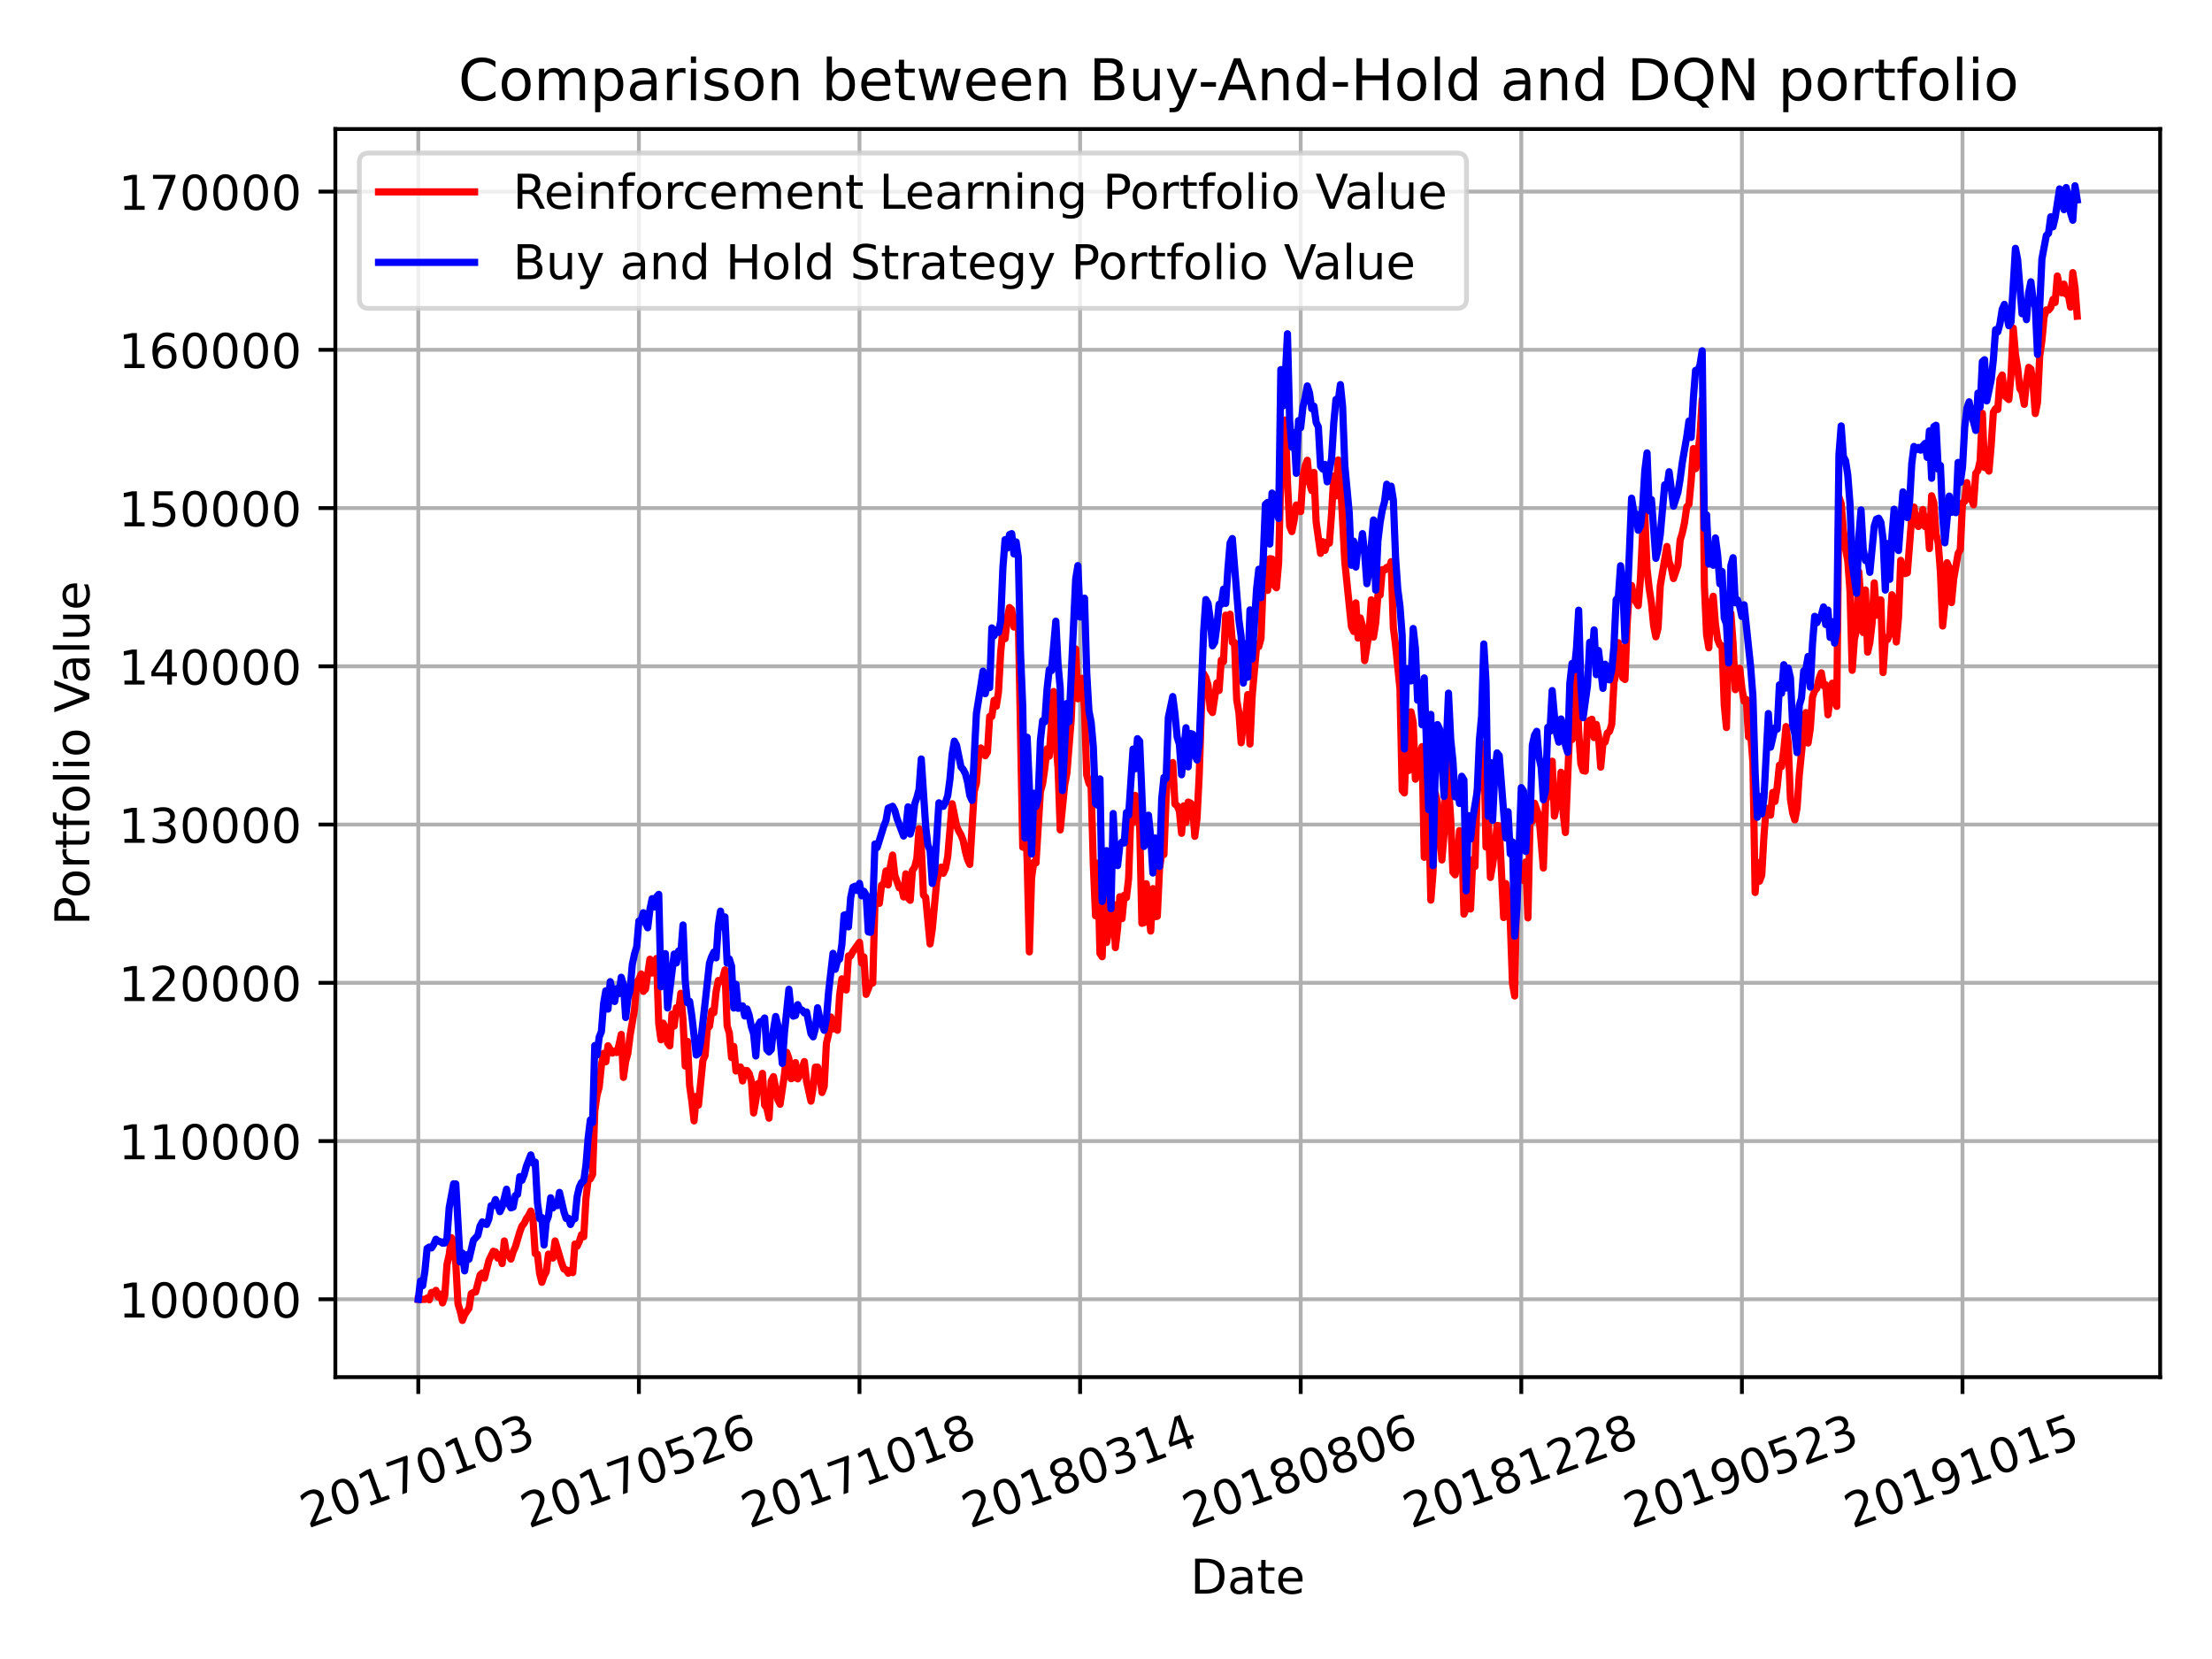 <?xml version="1.0" encoding="utf-8" standalone="no"?>
<!DOCTYPE svg PUBLIC "-//W3C//DTD SVG 1.1//EN"
  "http://www.w3.org/Graphics/SVG/1.1/DTD/svg11.dtd">
<!-- Created with matplotlib (https://matplotlib.org/) -->
<svg height="345.6pt" version="1.1" viewBox="0 0 460.8 345.6" width="460.8pt" xmlns="http://www.w3.org/2000/svg" xmlns:xlink="http://www.w3.org/1999/xlink">
 <defs>
  <style type="text/css">*{stroke-linecap:butt;stroke-linejoin:round;}</style>
 </defs>
 <g id="figure_1">
  <g id="patch_1">
   <path d="M 0 345.6 
L 460.8 345.6 
L 460.8 0 
L 0 0 
z
" style="fill:#ffffff;"/>
  </g>
  <g id="axes_1">
   <g id="patch_2">
    <path d="M 69.86 286.887 
L 450 286.887 
L 450 26.88 
L 69.86 26.88 
z
" style="fill:#ffffff;"/>
   </g>
   <g id="matplotlib.axis_1">
    <g id="xtick_1">
     <g id="line2d_1">
      <path clip-path="url(#p81fdbc594c)" d="M 87.139 286.887 
L 87.139 26.88 
" style="fill:none;stroke:#b0b0b0;stroke-linecap:square;stroke-width:0.8;"/>
     </g>
     <g id="line2d_2">
      <defs>
       <path d="M 0 0 
L 0 3.5 
" id="m851892db7d" style="stroke:#000000;stroke-width:0.8;"/>
      </defs>
      <g>
       <use style="stroke:#000000;stroke-width:0.8;" x="87.139" xlink:href="#m851892db7d" y="286.887"/>
      </g>
     </g>
     <g id="text_1">
      <!-- 20170103 -->
      <g transform="translate(64.168 318.436)rotate(-20)scale(0.1 -0.1)">
       <defs>
        <path d="M 19.188 8.297 
L 53.609 8.297 
L 53.609 0 
L 7.328 0 
L 7.328 8.297 
Q 12.938 14.109 22.625 23.891 
Q 32.328 33.688 34.812 36.531 
Q 39.547 41.844 41.422 45.531 
Q 43.312 49.219 43.312 52.781 
Q 43.312 58.594 39.234 62.25 
Q 35.156 65.922 28.609 65.922 
Q 23.969 65.922 18.812 64.312 
Q 13.672 62.703 7.812 59.422 
L 7.812 69.391 
Q 13.766 71.781 18.938 73 
Q 24.125 74.219 28.422 74.219 
Q 39.75 74.219 46.484 68.547 
Q 53.219 62.891 53.219 53.422 
Q 53.219 48.922 51.531 44.891 
Q 49.859 40.875 45.406 35.406 
Q 44.188 33.984 37.641 27.219 
Q 31.109 20.453 19.188 8.297 
z
" id="DejaVuSans-50"/>
        <path d="M 31.781 66.406 
Q 24.172 66.406 20.328 58.906 
Q 16.5 51.422 16.5 36.375 
Q 16.5 21.391 20.328 13.891 
Q 24.172 6.391 31.781 6.391 
Q 39.453 6.391 43.281 13.891 
Q 47.125 21.391 47.125 36.375 
Q 47.125 51.422 43.281 58.906 
Q 39.453 66.406 31.781 66.406 
z
M 31.781 74.219 
Q 44.047 74.219 50.516 64.516 
Q 56.984 54.828 56.984 36.375 
Q 56.984 17.969 50.516 8.266 
Q 44.047 -1.422 31.781 -1.422 
Q 19.531 -1.422 13.062 8.266 
Q 6.594 17.969 6.594 36.375 
Q 6.594 54.828 13.062 64.516 
Q 19.531 74.219 31.781 74.219 
z
" id="DejaVuSans-48"/>
        <path d="M 12.406 8.297 
L 28.516 8.297 
L 28.516 63.922 
L 10.984 60.406 
L 10.984 69.391 
L 28.422 72.906 
L 38.281 72.906 
L 38.281 8.297 
L 54.391 8.297 
L 54.391 0 
L 12.406 0 
z
" id="DejaVuSans-49"/>
        <path d="M 8.203 72.906 
L 55.078 72.906 
L 55.078 68.703 
L 28.609 0 
L 18.312 0 
L 43.219 64.594 
L 8.203 64.594 
z
" id="DejaVuSans-55"/>
        <path d="M 40.578 39.312 
Q 47.656 37.797 51.625 33 
Q 55.609 28.219 55.609 21.188 
Q 55.609 10.406 48.188 4.484 
Q 40.766 -1.422 27.094 -1.422 
Q 22.516 -1.422 17.656 -0.516 
Q 12.797 0.391 7.625 2.203 
L 7.625 11.719 
Q 11.719 9.328 16.594 8.109 
Q 21.484 6.891 26.812 6.891 
Q 36.078 6.891 40.938 10.547 
Q 45.797 14.203 45.797 21.188 
Q 45.797 27.641 41.281 31.266 
Q 36.766 34.906 28.719 34.906 
L 20.219 34.906 
L 20.219 43.016 
L 29.109 43.016 
Q 36.375 43.016 40.234 45.922 
Q 44.094 48.828 44.094 54.297 
Q 44.094 59.906 40.109 62.906 
Q 36.141 65.922 28.719 65.922 
Q 24.656 65.922 20.016 65.031 
Q 15.375 64.156 9.812 62.312 
L 9.812 71.094 
Q 15.438 72.656 20.344 73.438 
Q 25.25 74.219 29.594 74.219 
Q 40.828 74.219 47.359 69.109 
Q 53.906 64.016 53.906 55.328 
Q 53.906 49.266 50.438 45.094 
Q 46.969 40.922 40.578 39.312 
z
" id="DejaVuSans-51"/>
       </defs>
       <use xlink:href="#DejaVuSans-50"/>
       <use x="63.623" xlink:href="#DejaVuSans-48"/>
       <use x="127.246" xlink:href="#DejaVuSans-49"/>
       <use x="190.869" xlink:href="#DejaVuSans-55"/>
       <use x="254.492" xlink:href="#DejaVuSans-48"/>
       <use x="318.115" xlink:href="#DejaVuSans-49"/>
       <use x="381.738" xlink:href="#DejaVuSans-48"/>
       <use x="445.361" xlink:href="#DejaVuSans-51"/>
      </g>
     </g>
    </g>
    <g id="xtick_2">
     <g id="line2d_3">
      <path clip-path="url(#p81fdbc594c)" d="M 133.094 286.887 
L 133.094 26.88 
" style="fill:none;stroke:#b0b0b0;stroke-linecap:square;stroke-width:0.8;"/>
     </g>
     <g id="line2d_4">
      <g>
       <use style="stroke:#000000;stroke-width:0.8;" x="133.094" xlink:href="#m851892db7d" y="286.887"/>
      </g>
     </g>
     <g id="text_2">
      <!-- 20170526 -->
      <g transform="translate(110.123 318.436)rotate(-20)scale(0.1 -0.1)">
       <defs>
        <path d="M 10.797 72.906 
L 49.516 72.906 
L 49.516 64.594 
L 19.828 64.594 
L 19.828 46.734 
Q 21.969 47.469 24.109 47.828 
Q 26.266 48.188 28.422 48.188 
Q 40.625 48.188 47.75 41.5 
Q 54.891 34.812 54.891 23.391 
Q 54.891 11.625 47.562 5.094 
Q 40.234 -1.422 26.906 -1.422 
Q 22.312 -1.422 17.547 -0.641 
Q 12.797 0.141 7.719 1.703 
L 7.719 11.625 
Q 12.109 9.234 16.797 8.062 
Q 21.484 6.891 26.703 6.891 
Q 35.156 6.891 40.078 11.328 
Q 45.016 15.766 45.016 23.391 
Q 45.016 31 40.078 35.438 
Q 35.156 39.891 26.703 39.891 
Q 22.75 39.891 18.812 39.016 
Q 14.891 38.141 10.797 36.281 
z
" id="DejaVuSans-53"/>
        <path d="M 33.016 40.375 
Q 26.375 40.375 22.484 35.828 
Q 18.609 31.297 18.609 23.391 
Q 18.609 15.531 22.484 10.953 
Q 26.375 6.391 33.016 6.391 
Q 39.656 6.391 43.531 10.953 
Q 47.406 15.531 47.406 23.391 
Q 47.406 31.297 43.531 35.828 
Q 39.656 40.375 33.016 40.375 
z
M 52.594 71.297 
L 52.594 62.312 
Q 48.875 64.062 45.094 64.984 
Q 41.312 65.922 37.594 65.922 
Q 27.828 65.922 22.672 59.328 
Q 17.531 52.734 16.797 39.406 
Q 19.672 43.656 24.016 45.922 
Q 28.375 48.188 33.594 48.188 
Q 44.578 48.188 50.953 41.516 
Q 57.328 34.859 57.328 23.391 
Q 57.328 12.156 50.688 5.359 
Q 44.047 -1.422 33.016 -1.422 
Q 20.359 -1.422 13.672 8.266 
Q 6.984 17.969 6.984 36.375 
Q 6.984 53.656 15.188 63.938 
Q 23.391 74.219 37.203 74.219 
Q 40.922 74.219 44.703 73.484 
Q 48.484 72.75 52.594 71.297 
z
" id="DejaVuSans-54"/>
       </defs>
       <use xlink:href="#DejaVuSans-50"/>
       <use x="63.623" xlink:href="#DejaVuSans-48"/>
       <use x="127.246" xlink:href="#DejaVuSans-49"/>
       <use x="190.869" xlink:href="#DejaVuSans-55"/>
       <use x="254.492" xlink:href="#DejaVuSans-48"/>
       <use x="318.115" xlink:href="#DejaVuSans-53"/>
       <use x="381.738" xlink:href="#DejaVuSans-50"/>
       <use x="445.361" xlink:href="#DejaVuSans-54"/>
      </g>
     </g>
    </g>
    <g id="xtick_3">
     <g id="line2d_5">
      <path clip-path="url(#p81fdbc594c)" d="M 179.049 286.887 
L 179.049 26.88 
" style="fill:none;stroke:#b0b0b0;stroke-linecap:square;stroke-width:0.8;"/>
     </g>
     <g id="line2d_6">
      <g>
       <use style="stroke:#000000;stroke-width:0.8;" x="179.049" xlink:href="#m851892db7d" y="286.887"/>
      </g>
     </g>
     <g id="text_3">
      <!-- 20171018 -->
      <g transform="translate(156.078 318.436)rotate(-20)scale(0.1 -0.1)">
       <defs>
        <path d="M 31.781 34.625 
Q 24.75 34.625 20.719 30.859 
Q 16.703 27.094 16.703 20.516 
Q 16.703 13.922 20.719 10.156 
Q 24.75 6.391 31.781 6.391 
Q 38.812 6.391 42.859 10.172 
Q 46.922 13.969 46.922 20.516 
Q 46.922 27.094 42.891 30.859 
Q 38.875 34.625 31.781 34.625 
z
M 21.922 38.812 
Q 15.578 40.375 12.031 44.719 
Q 8.5 49.078 8.5 55.328 
Q 8.5 64.062 14.719 69.141 
Q 20.953 74.219 31.781 74.219 
Q 42.672 74.219 48.875 69.141 
Q 55.078 64.062 55.078 55.328 
Q 55.078 49.078 51.531 44.719 
Q 48 40.375 41.703 38.812 
Q 48.828 37.156 52.797 32.312 
Q 56.781 27.484 56.781 20.516 
Q 56.781 9.906 50.312 4.234 
Q 43.844 -1.422 31.781 -1.422 
Q 19.734 -1.422 13.25 4.234 
Q 6.781 9.906 6.781 20.516 
Q 6.781 27.484 10.781 32.312 
Q 14.797 37.156 21.922 38.812 
z
M 18.312 54.391 
Q 18.312 48.734 21.844 45.562 
Q 25.391 42.391 31.781 42.391 
Q 38.141 42.391 41.719 45.562 
Q 45.312 48.734 45.312 54.391 
Q 45.312 60.062 41.719 63.234 
Q 38.141 66.406 31.781 66.406 
Q 25.391 66.406 21.844 63.234 
Q 18.312 60.062 18.312 54.391 
z
" id="DejaVuSans-56"/>
       </defs>
       <use xlink:href="#DejaVuSans-50"/>
       <use x="63.623" xlink:href="#DejaVuSans-48"/>
       <use x="127.246" xlink:href="#DejaVuSans-49"/>
       <use x="190.869" xlink:href="#DejaVuSans-55"/>
       <use x="254.492" xlink:href="#DejaVuSans-49"/>
       <use x="318.115" xlink:href="#DejaVuSans-48"/>
       <use x="381.738" xlink:href="#DejaVuSans-49"/>
       <use x="445.361" xlink:href="#DejaVuSans-56"/>
      </g>
     </g>
    </g>
    <g id="xtick_4">
     <g id="line2d_7">
      <path clip-path="url(#p81fdbc594c)" d="M 225.004 286.887 
L 225.004 26.88 
" style="fill:none;stroke:#b0b0b0;stroke-linecap:square;stroke-width:0.8;"/>
     </g>
     <g id="line2d_8">
      <g>
       <use style="stroke:#000000;stroke-width:0.8;" x="225.004" xlink:href="#m851892db7d" y="286.887"/>
      </g>
     </g>
     <g id="text_4">
      <!-- 20180314 -->
      <g transform="translate(202.033 318.436)rotate(-20)scale(0.1 -0.1)">
       <defs>
        <path d="M 37.797 64.312 
L 12.891 25.391 
L 37.797 25.391 
z
M 35.203 72.906 
L 47.609 72.906 
L 47.609 25.391 
L 58.016 25.391 
L 58.016 17.188 
L 47.609 17.188 
L 47.609 0 
L 37.797 0 
L 37.797 17.188 
L 4.891 17.188 
L 4.891 26.703 
z
" id="DejaVuSans-52"/>
       </defs>
       <use xlink:href="#DejaVuSans-50"/>
       <use x="63.623" xlink:href="#DejaVuSans-48"/>
       <use x="127.246" xlink:href="#DejaVuSans-49"/>
       <use x="190.869" xlink:href="#DejaVuSans-56"/>
       <use x="254.492" xlink:href="#DejaVuSans-48"/>
       <use x="318.115" xlink:href="#DejaVuSans-51"/>
       <use x="381.738" xlink:href="#DejaVuSans-49"/>
       <use x="445.361" xlink:href="#DejaVuSans-52"/>
      </g>
     </g>
    </g>
    <g id="xtick_5">
     <g id="line2d_9">
      <path clip-path="url(#p81fdbc594c)" d="M 270.959 286.887 
L 270.959 26.88 
" style="fill:none;stroke:#b0b0b0;stroke-linecap:square;stroke-width:0.8;"/>
     </g>
     <g id="line2d_10">
      <g>
       <use style="stroke:#000000;stroke-width:0.8;" x="270.959" xlink:href="#m851892db7d" y="286.887"/>
      </g>
     </g>
     <g id="text_5">
      <!-- 20180806 -->
      <g transform="translate(247.988 318.436)rotate(-20)scale(0.1 -0.1)">
       <use xlink:href="#DejaVuSans-50"/>
       <use x="63.623" xlink:href="#DejaVuSans-48"/>
       <use x="127.246" xlink:href="#DejaVuSans-49"/>
       <use x="190.869" xlink:href="#DejaVuSans-56"/>
       <use x="254.492" xlink:href="#DejaVuSans-48"/>
       <use x="318.115" xlink:href="#DejaVuSans-56"/>
       <use x="381.738" xlink:href="#DejaVuSans-48"/>
       <use x="445.361" xlink:href="#DejaVuSans-54"/>
      </g>
     </g>
    </g>
    <g id="xtick_6">
     <g id="line2d_11">
      <path clip-path="url(#p81fdbc594c)" d="M 316.914 286.887 
L 316.914 26.88 
" style="fill:none;stroke:#b0b0b0;stroke-linecap:square;stroke-width:0.8;"/>
     </g>
     <g id="line2d_12">
      <g>
       <use style="stroke:#000000;stroke-width:0.8;" x="316.914" xlink:href="#m851892db7d" y="286.887"/>
      </g>
     </g>
     <g id="text_6">
      <!-- 20181228 -->
      <g transform="translate(293.943 318.436)rotate(-20)scale(0.1 -0.1)">
       <use xlink:href="#DejaVuSans-50"/>
       <use x="63.623" xlink:href="#DejaVuSans-48"/>
       <use x="127.246" xlink:href="#DejaVuSans-49"/>
       <use x="190.869" xlink:href="#DejaVuSans-56"/>
       <use x="254.492" xlink:href="#DejaVuSans-49"/>
       <use x="318.115" xlink:href="#DejaVuSans-50"/>
       <use x="381.738" xlink:href="#DejaVuSans-50"/>
       <use x="445.361" xlink:href="#DejaVuSans-56"/>
      </g>
     </g>
    </g>
    <g id="xtick_7">
     <g id="line2d_13">
      <path clip-path="url(#p81fdbc594c)" d="M 362.869 286.887 
L 362.869 26.88 
" style="fill:none;stroke:#b0b0b0;stroke-linecap:square;stroke-width:0.8;"/>
     </g>
     <g id="line2d_14">
      <g>
       <use style="stroke:#000000;stroke-width:0.8;" x="362.869" xlink:href="#m851892db7d" y="286.887"/>
      </g>
     </g>
     <g id="text_7">
      <!-- 20190523 -->
      <g transform="translate(339.898 318.436)rotate(-20)scale(0.1 -0.1)">
       <defs>
        <path d="M 10.984 1.516 
L 10.984 10.5 
Q 14.703 8.734 18.5 7.812 
Q 22.312 6.891 25.984 6.891 
Q 35.75 6.891 40.891 13.453 
Q 46.047 20.016 46.781 33.406 
Q 43.953 29.203 39.594 26.953 
Q 35.25 24.703 29.984 24.703 
Q 19.047 24.703 12.672 31.312 
Q 6.297 37.938 6.297 49.422 
Q 6.297 60.641 12.938 67.422 
Q 19.578 74.219 30.609 74.219 
Q 43.266 74.219 49.922 64.516 
Q 56.594 54.828 56.594 36.375 
Q 56.594 19.141 48.406 8.859 
Q 40.234 -1.422 26.422 -1.422 
Q 22.703 -1.422 18.891 -0.688 
Q 15.094 0.047 10.984 1.516 
z
M 30.609 32.422 
Q 37.25 32.422 41.125 36.953 
Q 45.016 41.5 45.016 49.422 
Q 45.016 57.281 41.125 61.844 
Q 37.25 66.406 30.609 66.406 
Q 23.969 66.406 20.094 61.844 
Q 16.219 57.281 16.219 49.422 
Q 16.219 41.5 20.094 36.953 
Q 23.969 32.422 30.609 32.422 
z
" id="DejaVuSans-57"/>
       </defs>
       <use xlink:href="#DejaVuSans-50"/>
       <use x="63.623" xlink:href="#DejaVuSans-48"/>
       <use x="127.246" xlink:href="#DejaVuSans-49"/>
       <use x="190.869" xlink:href="#DejaVuSans-57"/>
       <use x="254.492" xlink:href="#DejaVuSans-48"/>
       <use x="318.115" xlink:href="#DejaVuSans-53"/>
       <use x="381.738" xlink:href="#DejaVuSans-50"/>
       <use x="445.361" xlink:href="#DejaVuSans-51"/>
      </g>
     </g>
    </g>
    <g id="xtick_8">
     <g id="line2d_15">
      <path clip-path="url(#p81fdbc594c)" d="M 408.824 286.887 
L 408.824 26.88 
" style="fill:none;stroke:#b0b0b0;stroke-linecap:square;stroke-width:0.8;"/>
     </g>
     <g id="line2d_16">
      <g>
       <use style="stroke:#000000;stroke-width:0.8;" x="408.824" xlink:href="#m851892db7d" y="286.887"/>
      </g>
     </g>
     <g id="text_8">
      <!-- 20191015 -->
      <g transform="translate(385.853 318.436)rotate(-20)scale(0.1 -0.1)">
       <use xlink:href="#DejaVuSans-50"/>
       <use x="63.623" xlink:href="#DejaVuSans-48"/>
       <use x="127.246" xlink:href="#DejaVuSans-49"/>
       <use x="190.869" xlink:href="#DejaVuSans-57"/>
       <use x="254.492" xlink:href="#DejaVuSans-49"/>
       <use x="318.115" xlink:href="#DejaVuSans-48"/>
       <use x="381.738" xlink:href="#DejaVuSans-49"/>
       <use x="445.361" xlink:href="#DejaVuSans-53"/>
      </g>
     </g>
    </g>
    <g id="text_9">
     <!-- Date -->
     <g transform="translate(247.979 331.989)scale(0.1 -0.1)">
      <defs>
       <path d="M 19.672 64.797 
L 19.672 8.109 
L 31.594 8.109 
Q 46.688 8.109 53.688 14.938 
Q 60.688 21.781 60.688 36.531 
Q 60.688 51.172 53.688 57.984 
Q 46.688 64.797 31.594 64.797 
z
M 9.812 72.906 
L 30.078 72.906 
Q 51.266 72.906 61.172 64.094 
Q 71.094 55.281 71.094 36.531 
Q 71.094 17.672 61.125 8.828 
Q 51.172 0 30.078 0 
L 9.812 0 
z
" id="DejaVuSans-68"/>
       <path d="M 34.281 27.484 
Q 23.391 27.484 19.188 25 
Q 14.984 22.516 14.984 16.5 
Q 14.984 11.719 18.141 8.906 
Q 21.297 6.109 26.703 6.109 
Q 34.188 6.109 38.703 11.406 
Q 43.219 16.703 43.219 25.484 
L 43.219 27.484 
z
M 52.203 31.203 
L 52.203 0 
L 43.219 0 
L 43.219 8.297 
Q 40.141 3.328 35.547 0.953 
Q 30.953 -1.422 24.312 -1.422 
Q 15.922 -1.422 10.953 3.297 
Q 6 8.016 6 15.922 
Q 6 25.141 12.172 29.828 
Q 18.359 34.516 30.609 34.516 
L 43.219 34.516 
L 43.219 35.406 
Q 43.219 41.609 39.141 45 
Q 35.062 48.391 27.688 48.391 
Q 23 48.391 18.547 47.266 
Q 14.109 46.141 10.016 43.891 
L 10.016 52.203 
Q 14.938 54.109 19.578 55.047 
Q 24.219 56 28.609 56 
Q 40.484 56 46.344 49.844 
Q 52.203 43.703 52.203 31.203 
z
" id="DejaVuSans-97"/>
       <path d="M 18.312 70.219 
L 18.312 54.688 
L 36.812 54.688 
L 36.812 47.703 
L 18.312 47.703 
L 18.312 18.016 
Q 18.312 11.328 20.141 9.422 
Q 21.969 7.516 27.594 7.516 
L 36.812 7.516 
L 36.812 0 
L 27.594 0 
Q 17.188 0 13.234 3.875 
Q 9.281 7.766 9.281 18.016 
L 9.281 47.703 
L 2.688 47.703 
L 2.688 54.688 
L 9.281 54.688 
L 9.281 70.219 
z
" id="DejaVuSans-116"/>
       <path d="M 56.203 29.594 
L 56.203 25.203 
L 14.891 25.203 
Q 15.484 15.922 20.484 11.062 
Q 25.484 6.203 34.422 6.203 
Q 39.594 6.203 44.453 7.469 
Q 49.312 8.734 54.109 11.281 
L 54.109 2.781 
Q 49.266 0.734 44.188 -0.344 
Q 39.109 -1.422 33.891 -1.422 
Q 20.797 -1.422 13.156 6.188 
Q 5.516 13.812 5.516 26.812 
Q 5.516 40.234 12.766 48.109 
Q 20.016 56 32.328 56 
Q 43.359 56 49.781 48.891 
Q 56.203 41.797 56.203 29.594 
z
M 47.219 32.234 
Q 47.125 39.594 43.094 43.984 
Q 39.062 48.391 32.422 48.391 
Q 24.906 48.391 20.391 44.141 
Q 15.875 39.891 15.188 32.172 
z
" id="DejaVuSans-101"/>
      </defs>
      <use xlink:href="#DejaVuSans-68"/>
      <use x="77.002" xlink:href="#DejaVuSans-97"/>
      <use x="138.281" xlink:href="#DejaVuSans-116"/>
      <use x="177.49" xlink:href="#DejaVuSans-101"/>
     </g>
    </g>
   </g>
   <g id="matplotlib.axis_2">
    <g id="ytick_1">
     <g id="line2d_17">
      <path clip-path="url(#p81fdbc594c)" d="M 69.86 270.666 
L 450 270.666 
" style="fill:none;stroke:#b0b0b0;stroke-linecap:square;stroke-width:0.8;"/>
     </g>
     <g id="line2d_18">
      <defs>
       <path d="M 0 0 
L -3.5 0 
" id="mbc63ff7fee" style="stroke:#000000;stroke-width:0.8;"/>
      </defs>
      <g>
       <use style="stroke:#000000;stroke-width:0.8;" x="69.86" xlink:href="#mbc63ff7fee" y="270.666"/>
      </g>
     </g>
     <g id="text_10">
      <!-- 100000 -->
      <g transform="translate(24.685 274.465)scale(0.1 -0.1)">
       <use xlink:href="#DejaVuSans-49"/>
       <use x="63.623" xlink:href="#DejaVuSans-48"/>
       <use x="127.246" xlink:href="#DejaVuSans-48"/>
       <use x="190.869" xlink:href="#DejaVuSans-48"/>
       <use x="254.492" xlink:href="#DejaVuSans-48"/>
       <use x="318.115" xlink:href="#DejaVuSans-48"/>
      </g>
     </g>
    </g>
    <g id="ytick_2">
     <g id="line2d_19">
      <path clip-path="url(#p81fdbc594c)" d="M 69.86 237.701 
L 450 237.701 
" style="fill:none;stroke:#b0b0b0;stroke-linecap:square;stroke-width:0.8;"/>
     </g>
     <g id="line2d_20">
      <g>
       <use style="stroke:#000000;stroke-width:0.8;" x="69.86" xlink:href="#mbc63ff7fee" y="237.701"/>
      </g>
     </g>
     <g id="text_11">
      <!-- 110000 -->
      <g transform="translate(24.685 241.5)scale(0.1 -0.1)">
       <use xlink:href="#DejaVuSans-49"/>
       <use x="63.623" xlink:href="#DejaVuSans-49"/>
       <use x="127.246" xlink:href="#DejaVuSans-48"/>
       <use x="190.869" xlink:href="#DejaVuSans-48"/>
       <use x="254.492" xlink:href="#DejaVuSans-48"/>
       <use x="318.115" xlink:href="#DejaVuSans-48"/>
      </g>
     </g>
    </g>
    <g id="ytick_3">
     <g id="line2d_21">
      <path clip-path="url(#p81fdbc594c)" d="M 69.86 204.736 
L 450 204.736 
" style="fill:none;stroke:#b0b0b0;stroke-linecap:square;stroke-width:0.8;"/>
     </g>
     <g id="line2d_22">
      <g>
       <use style="stroke:#000000;stroke-width:0.8;" x="69.86" xlink:href="#mbc63ff7fee" y="204.736"/>
      </g>
     </g>
     <g id="text_12">
      <!-- 120000 -->
      <g transform="translate(24.685 208.535)scale(0.1 -0.1)">
       <use xlink:href="#DejaVuSans-49"/>
       <use x="63.623" xlink:href="#DejaVuSans-50"/>
       <use x="127.246" xlink:href="#DejaVuSans-48"/>
       <use x="190.869" xlink:href="#DejaVuSans-48"/>
       <use x="254.492" xlink:href="#DejaVuSans-48"/>
       <use x="318.115" xlink:href="#DejaVuSans-48"/>
      </g>
     </g>
    </g>
    <g id="ytick_4">
     <g id="line2d_23">
      <path clip-path="url(#p81fdbc594c)" d="M 69.86 171.771 
L 450 171.771 
" style="fill:none;stroke:#b0b0b0;stroke-linecap:square;stroke-width:0.8;"/>
     </g>
     <g id="line2d_24">
      <g>
       <use style="stroke:#000000;stroke-width:0.8;" x="69.86" xlink:href="#mbc63ff7fee" y="171.771"/>
      </g>
     </g>
     <g id="text_13">
      <!-- 130000 -->
      <g transform="translate(24.685 175.57)scale(0.1 -0.1)">
       <use xlink:href="#DejaVuSans-49"/>
       <use x="63.623" xlink:href="#DejaVuSans-51"/>
       <use x="127.246" xlink:href="#DejaVuSans-48"/>
       <use x="190.869" xlink:href="#DejaVuSans-48"/>
       <use x="254.492" xlink:href="#DejaVuSans-48"/>
       <use x="318.115" xlink:href="#DejaVuSans-48"/>
      </g>
     </g>
    </g>
    <g id="ytick_5">
     <g id="line2d_25">
      <path clip-path="url(#p81fdbc594c)" d="M 69.86 138.806 
L 450 138.806 
" style="fill:none;stroke:#b0b0b0;stroke-linecap:square;stroke-width:0.8;"/>
     </g>
     <g id="line2d_26">
      <g>
       <use style="stroke:#000000;stroke-width:0.8;" x="69.86" xlink:href="#mbc63ff7fee" y="138.806"/>
      </g>
     </g>
     <g id="text_14">
      <!-- 140000 -->
      <g transform="translate(24.685 142.605)scale(0.1 -0.1)">
       <use xlink:href="#DejaVuSans-49"/>
       <use x="63.623" xlink:href="#DejaVuSans-52"/>
       <use x="127.246" xlink:href="#DejaVuSans-48"/>
       <use x="190.869" xlink:href="#DejaVuSans-48"/>
       <use x="254.492" xlink:href="#DejaVuSans-48"/>
       <use x="318.115" xlink:href="#DejaVuSans-48"/>
      </g>
     </g>
    </g>
    <g id="ytick_6">
     <g id="line2d_27">
      <path clip-path="url(#p81fdbc594c)" d="M 69.86 105.841 
L 450 105.841 
" style="fill:none;stroke:#b0b0b0;stroke-linecap:square;stroke-width:0.8;"/>
     </g>
     <g id="line2d_28">
      <g>
       <use style="stroke:#000000;stroke-width:0.8;" x="69.86" xlink:href="#mbc63ff7fee" y="105.841"/>
      </g>
     </g>
     <g id="text_15">
      <!-- 150000 -->
      <g transform="translate(24.685 109.641)scale(0.1 -0.1)">
       <use xlink:href="#DejaVuSans-49"/>
       <use x="63.623" xlink:href="#DejaVuSans-53"/>
       <use x="127.246" xlink:href="#DejaVuSans-48"/>
       <use x="190.869" xlink:href="#DejaVuSans-48"/>
       <use x="254.492" xlink:href="#DejaVuSans-48"/>
       <use x="318.115" xlink:href="#DejaVuSans-48"/>
      </g>
     </g>
    </g>
    <g id="ytick_7">
     <g id="line2d_29">
      <path clip-path="url(#p81fdbc594c)" d="M 69.86 72.876 
L 450 72.876 
" style="fill:none;stroke:#b0b0b0;stroke-linecap:square;stroke-width:0.8;"/>
     </g>
     <g id="line2d_30">
      <g>
       <use style="stroke:#000000;stroke-width:0.8;" x="69.86" xlink:href="#mbc63ff7fee" y="72.876"/>
      </g>
     </g>
     <g id="text_16">
      <!-- 160000 -->
      <g transform="translate(24.685 76.676)scale(0.1 -0.1)">
       <use xlink:href="#DejaVuSans-49"/>
       <use x="63.623" xlink:href="#DejaVuSans-54"/>
       <use x="127.246" xlink:href="#DejaVuSans-48"/>
       <use x="190.869" xlink:href="#DejaVuSans-48"/>
       <use x="254.492" xlink:href="#DejaVuSans-48"/>
       <use x="318.115" xlink:href="#DejaVuSans-48"/>
      </g>
     </g>
    </g>
    <g id="ytick_8">
     <g id="line2d_31">
      <path clip-path="url(#p81fdbc594c)" d="M 69.86 39.911 
L 450 39.911 
" style="fill:none;stroke:#b0b0b0;stroke-linecap:square;stroke-width:0.8;"/>
     </g>
     <g id="line2d_32">
      <g>
       <use style="stroke:#000000;stroke-width:0.8;" x="69.86" xlink:href="#mbc63ff7fee" y="39.911"/>
      </g>
     </g>
     <g id="text_17">
      <!-- 170000 -->
      <g transform="translate(24.685 43.711)scale(0.1 -0.1)">
       <use xlink:href="#DejaVuSans-49"/>
       <use x="63.623" xlink:href="#DejaVuSans-55"/>
       <use x="127.246" xlink:href="#DejaVuSans-48"/>
       <use x="190.869" xlink:href="#DejaVuSans-48"/>
       <use x="254.492" xlink:href="#DejaVuSans-48"/>
       <use x="318.115" xlink:href="#DejaVuSans-48"/>
      </g>
     </g>
    </g>
    <g id="text_18">
     <!-- Portfolio Value -->
     <g transform="translate(18.605 192.769)rotate(-90)scale(0.1 -0.1)">
      <defs>
       <path d="M 19.672 64.797 
L 19.672 37.406 
L 32.078 37.406 
Q 38.969 37.406 42.719 40.969 
Q 46.484 44.531 46.484 51.125 
Q 46.484 57.672 42.719 61.234 
Q 38.969 64.797 32.078 64.797 
z
M 9.812 72.906 
L 32.078 72.906 
Q 44.344 72.906 50.609 67.359 
Q 56.891 61.812 56.891 51.125 
Q 56.891 40.328 50.609 34.812 
Q 44.344 29.297 32.078 29.297 
L 19.672 29.297 
L 19.672 0 
L 9.812 0 
z
" id="DejaVuSans-80"/>
       <path d="M 30.609 48.391 
Q 23.391 48.391 19.188 42.75 
Q 14.984 37.109 14.984 27.297 
Q 14.984 17.484 19.156 11.844 
Q 23.344 6.203 30.609 6.203 
Q 37.797 6.203 41.984 11.859 
Q 46.188 17.531 46.188 27.297 
Q 46.188 37.016 41.984 42.703 
Q 37.797 48.391 30.609 48.391 
z
M 30.609 56 
Q 42.328 56 49.016 48.375 
Q 55.719 40.766 55.719 27.297 
Q 55.719 13.875 49.016 6.219 
Q 42.328 -1.422 30.609 -1.422 
Q 18.844 -1.422 12.172 6.219 
Q 5.516 13.875 5.516 27.297 
Q 5.516 40.766 12.172 48.375 
Q 18.844 56 30.609 56 
z
" id="DejaVuSans-111"/>
       <path d="M 41.109 46.297 
Q 39.594 47.172 37.812 47.578 
Q 36.031 48 33.891 48 
Q 26.266 48 22.188 43.047 
Q 18.109 38.094 18.109 28.812 
L 18.109 0 
L 9.078 0 
L 9.078 54.688 
L 18.109 54.688 
L 18.109 46.188 
Q 20.953 51.172 25.484 53.578 
Q 30.031 56 36.531 56 
Q 37.453 56 38.578 55.875 
Q 39.703 55.766 41.062 55.516 
z
" id="DejaVuSans-114"/>
       <path d="M 37.109 75.984 
L 37.109 68.5 
L 28.516 68.5 
Q 23.688 68.5 21.797 66.547 
Q 19.922 64.594 19.922 59.516 
L 19.922 54.688 
L 34.719 54.688 
L 34.719 47.703 
L 19.922 47.703 
L 19.922 0 
L 10.891 0 
L 10.891 47.703 
L 2.297 47.703 
L 2.297 54.688 
L 10.891 54.688 
L 10.891 58.5 
Q 10.891 67.625 15.141 71.797 
Q 19.391 75.984 28.609 75.984 
z
" id="DejaVuSans-102"/>
       <path d="M 9.422 75.984 
L 18.406 75.984 
L 18.406 0 
L 9.422 0 
z
" id="DejaVuSans-108"/>
       <path d="M 9.422 54.688 
L 18.406 54.688 
L 18.406 0 
L 9.422 0 
z
M 9.422 75.984 
L 18.406 75.984 
L 18.406 64.594 
L 9.422 64.594 
z
" id="DejaVuSans-105"/>
       <path id="DejaVuSans-32"/>
       <path d="M 28.609 0 
L 0.781 72.906 
L 11.078 72.906 
L 34.188 11.531 
L 57.328 72.906 
L 67.578 72.906 
L 39.797 0 
z
" id="DejaVuSans-86"/>
       <path d="M 8.5 21.578 
L 8.5 54.688 
L 17.484 54.688 
L 17.484 21.922 
Q 17.484 14.156 20.5 10.266 
Q 23.531 6.391 29.594 6.391 
Q 36.859 6.391 41.078 11.031 
Q 45.312 15.672 45.312 23.688 
L 45.312 54.688 
L 54.297 54.688 
L 54.297 0 
L 45.312 0 
L 45.312 8.406 
Q 42.047 3.422 37.719 1 
Q 33.406 -1.422 27.688 -1.422 
Q 18.266 -1.422 13.375 4.438 
Q 8.5 10.297 8.5 21.578 
z
M 31.109 56 
z
" id="DejaVuSans-117"/>
      </defs>
      <use xlink:href="#DejaVuSans-80"/>
      <use x="56.678" xlink:href="#DejaVuSans-111"/>
      <use x="117.859" xlink:href="#DejaVuSans-114"/>
      <use x="158.973" xlink:href="#DejaVuSans-116"/>
      <use x="198.182" xlink:href="#DejaVuSans-102"/>
      <use x="233.387" xlink:href="#DejaVuSans-111"/>
      <use x="294.568" xlink:href="#DejaVuSans-108"/>
      <use x="322.352" xlink:href="#DejaVuSans-105"/>
      <use x="350.135" xlink:href="#DejaVuSans-111"/>
      <use x="411.316" xlink:href="#DejaVuSans-32"/>
      <use x="443.104" xlink:href="#DejaVuSans-86"/>
      <use x="503.762" xlink:href="#DejaVuSans-97"/>
      <use x="565.041" xlink:href="#DejaVuSans-108"/>
      <use x="592.824" xlink:href="#DejaVuSans-117"/>
      <use x="656.203" xlink:href="#DejaVuSans-101"/>
     </g>
    </g>
   </g>
   <g id="line2d_33">
    <path clip-path="url(#p81fdbc594c)" d="M 87.139 270.666 
L 88.518 270.685 
L 88.977 270.399 
L 89.437 270.773 
L 89.896 269.237 
L 90.356 269.369 
L 90.815 268.806 
L 91.275 270.194 
L 91.735 269.572 
L 92.194 271.427 
L 92.654 269.911 
L 93.113 263.425 
L 93.573 261.391 
L 94.032 257.833 
L 94.492 258.419 
L 94.951 263.186 
L 95.411 271.642 
L 95.871 273.094 
L 96.33 275.068 
L 96.79 273.864 
L 97.709 272.524 
L 98.168 269.488 
L 98.628 269.229 
L 99.087 269.157 
L 100.006 265.607 
L 100.466 265.18 
L 100.926 266.261 
L 101.845 262.58 
L 102.764 260.661 
L 103.223 260.805 
L 103.683 262.077 
L 104.142 261.335 
L 104.602 263.226 
L 105.062 258.511 
L 105.521 261.263 
L 105.981 261.571 
L 106.44 262.292 
L 106.9 260.745 
L 107.359 259.752 
L 108.278 256.652 
L 108.738 255.388 
L 109.198 254.857 
L 109.657 253.868 
L 110.117 253.226 
L 110.576 252.281 
L 111.036 254.06 
L 111.495 261.148 
L 111.955 261.283 
L 112.414 265.332 
L 112.874 267.131 
L 113.333 265.787 
L 113.793 264.941 
L 114.253 261.255 
L 114.712 261.411 
L 115.172 262.081 
L 115.631 258.511 
L 117.01 263.158 
L 117.469 264.355 
L 117.929 264.514 
L 118.389 265.24 
L 118.848 264.61 
L 119.308 265.121 
L 119.767 259.157 
L 120.227 259.612 
L 120.686 258.607 
L 121.146 257.183 
L 121.605 257.634 
L 122.065 249.664 
L 122.524 245.711 
L 122.984 245.592 
L 123.444 244.674 
L 123.903 231.479 
L 124.363 228.169 
L 124.822 226.465 
L 125.282 221.934 
L 125.741 219.433 
L 126.201 221.204 
L 126.66 217.85 
L 127.58 219.385 
L 128.039 218.967 
L 128.499 219.266 
L 128.958 217.638 
L 129.418 215.488 
L 129.877 224.439 
L 130.337 221.117 
L 130.796 219.461 
L 131.256 215.704 
L 132.175 210.303 
L 132.635 204.619 
L 133.094 204.057 
L 133.554 202.9 
L 134.013 206.522 
L 134.473 206.043 
L 135.392 199.825 
L 135.851 202.697 
L 136.311 200.774 
L 136.771 199.665 
L 137.23 213.291 
L 137.69 216.605 
L 138.149 213.139 
L 138.609 214.164 
L 139.068 217.255 
L 139.528 217.878 
L 139.987 211.256 
L 140.447 213.741 
L 140.906 209.912 
L 141.366 210.698 
L 141.826 206.921 
L 142.285 212.505 
L 142.745 222.078 
L 143.204 216.924 
L 143.664 226.174 
L 144.123 229.421 
L 144.583 233.498 
L 145.042 228.392 
L 145.502 230.215 
L 146.421 220.917 
L 146.881 219.908 
L 147.34 214.272 
L 147.8 213.797 
L 148.259 210.582 
L 148.719 210.961 
L 149.178 206.578 
L 149.638 204.256 
L 150.097 204.487 
L 150.557 203.829 
L 151.017 202.046 
L 151.476 213.725 
L 151.936 215.209 
L 152.395 220.315 
L 152.855 217.993 
L 153.314 223.111 
L 154.233 222.257 
L 154.693 225.185 
L 155.153 222.995 
L 155.612 223.011 
L 156.072 223.633 
L 156.531 225.273 
L 156.991 231.85 
L 157.45 229.258 
L 157.91 225.732 
L 158.369 226.071 
L 158.829 223.602 
L 159.288 230.227 
L 159.748 230.817 
L 160.208 232.935 
L 160.667 225.145 
L 161.127 224.276 
L 162.046 229.094 
L 162.505 230.039 
L 163.424 223.857 
L 163.884 219.226 
L 164.344 220.522 
L 164.803 224.714 
L 165.263 224.499 
L 165.722 221.36 
L 166.182 224.742 
L 166.641 223.992 
L 167.56 221.141 
L 168.02 225.253 
L 168.939 229.393 
L 169.399 226.557 
L 169.858 222.297 
L 170.318 222.293 
L 170.777 224.004 
L 171.237 227.586 
L 171.696 226.33 
L 172.156 217.367 
L 172.615 215.409 
L 173.075 211.855 
L 173.535 214.348 
L 173.994 212.509 
L 174.454 214.623 
L 174.913 207.28 
L 175.373 203.909 
L 175.832 204.44 
L 176.292 206.239 
L 176.751 199.119 
L 177.211 199.119 
L 177.67 198.233 
L 179.049 196.291 
L 179.509 200.638 
L 179.968 199.35 
L 180.428 207.14 
L 181.347 204.779 
L 181.806 204.795 
L 182.266 187.942 
L 182.726 188.158 
L 183.185 188.193 
L 183.645 184.38 
L 184.104 184.233 
L 184.564 181.432 
L 185.023 184.348 
L 185.483 180.475 
L 185.942 178.122 
L 186.402 182.338 
L 187.321 184.939 
L 187.781 184.763 
L 188.24 186.849 
L 188.7 182.039 
L 189.159 187.057 
L 189.619 187.547 
L 190.078 181.309 
L 190.538 180.663 
L 190.997 178.828 
L 191.457 172.649 
L 191.917 176.127 
L 192.376 186.462 
L 192.836 186.945 
L 193.755 196.638 
L 194.214 193.554 
L 195.133 183.594 
L 195.593 181.676 
L 196.053 180.643 
L 196.512 181.919 
L 196.972 180.874 
L 197.431 178.449 
L 198.35 167.432 
L 199.269 172.031 
L 199.729 173.112 
L 200.188 173.906 
L 200.648 175.106 
L 201.108 177.36 
L 201.567 179.055 
L 202.027 180.072 
L 202.946 164.867 
L 203.405 163.176 
L 203.865 157.38 
L 204.324 155.817 
L 204.784 156.383 
L 205.244 157.44 
L 205.703 156.678 
L 206.163 149.259 
L 206.622 149.239 
L 207.082 145.889 
L 207.541 147.137 
L 208.001 144.134 
L 208.46 135.893 
L 208.92 131.102 
L 209.379 133.049 
L 209.839 128.721 
L 210.299 126.559 
L 210.758 126.99 
L 211.218 130.624 
L 211.677 128.689 
L 212.137 128.94 
L 213.056 176.486 
L 213.515 167.695 
L 213.975 179.271 
L 214.435 198.297 
L 214.894 182.916 
L 215.354 179.61 
L 215.813 179.777 
L 216.732 164.931 
L 217.192 163.28 
L 217.651 160.053 
L 218.111 156 
L 218.57 157.536 
L 219.49 144.054 
L 219.949 154.5 
L 220.409 159.921 
L 220.868 172.889 
L 221.787 163.575 
L 222.247 161.126 
L 223.166 149.766 
L 223.626 137.217 
L 224.085 135.187 
L 224.545 145.566 
L 225.004 141.984 
L 225.464 141.298 
L 225.923 147.755 
L 226.383 161.457 
L 226.842 163.16 
L 227.302 163.878 
L 227.761 180.172 
L 228.221 190.782 
L 228.681 179.797 
L 229.14 198.604 
L 229.6 199.306 
L 230.059 186.558 
L 230.519 196.334 
L 230.978 193.921 
L 231.438 189.522 
L 231.897 188.353 
L 232.357 197.403 
L 232.817 193.359 
L 233.276 186.813 
L 233.736 191.376 
L 234.195 186.498 
L 234.655 186.997 
L 235.114 182.984 
L 235.574 169.718 
L 236.033 171.301 
L 236.493 165.693 
L 236.952 170.531 
L 237.412 171.931 
L 237.872 192.342 
L 238.331 192.202 
L 238.791 184.097 
L 239.71 193.961 
L 240.169 185.118 
L 240.629 190.982 
L 241.088 190.882 
L 241.548 181.03 
L 242.008 177.655 
L 242.467 178.002 
L 242.927 165.892 
L 243.386 159.303 
L 243.846 160.137 
L 244.305 158.852 
L 244.765 167.52 
L 245.224 167.831 
L 245.684 168.96 
L 246.143 173.595 
L 246.603 167.863 
L 247.063 171.333 
L 247.522 167.085 
L 247.982 167.288 
L 248.441 167.835 
L 248.901 174.221 
L 249.36 170.471 
L 249.82 161.485 
L 250.279 147.524 
L 250.739 140.328 
L 251.199 141.134 
L 251.658 142.758 
L 252.118 147.755 
L 252.577 148.438 
L 253.496 142.263 
L 253.956 143.842 
L 254.415 137.508 
L 254.875 137.843 
L 255.334 128.147 
L 255.794 130.097 
L 256.254 127.951 
L 256.713 133.787 
L 257.173 133.847 
L 257.632 145.817 
L 258.092 148.473 
L 258.551 154.728 
L 259.011 150.803 
L 259.47 149.842 
L 259.93 144.688 
L 260.39 154.991 
L 260.849 145.015 
L 261.768 134.648 
L 262.228 134.704 
L 262.687 132.981 
L 263.147 121.095 
L 263.606 119.834 
L 264.066 122.989 
L 264.526 116.38 
L 264.985 116.448 
L 265.445 121.956 
L 265.904 122.443 
L 266.364 117.21 
L 266.823 98.403 
L 267.283 91.307 
L 267.742 87.493 
L 268.202 100.501 
L 268.661 109.615 
L 269.121 110.74 
L 269.581 108.438 
L 270.04 105.191 
L 270.5 106.376 
L 270.959 106.572 
L 271.419 99.324 
L 271.878 97.134 
L 272.338 95.886 
L 272.797 100.652 
L 273.257 102.196 
L 273.717 98.407 
L 274.176 108.745 
L 275.095 115.275 
L 275.555 112.842 
L 276.014 114.653 
L 276.474 112.922 
L 276.933 113.157 
L 277.393 106.939 
L 277.852 99.152 
L 278.312 103.305 
L 278.772 95.81 
L 279.231 99.882 
L 280.15 117.086 
L 281.529 130.536 
L 281.988 131.545 
L 282.448 125.59 
L 282.908 132.925 
L 283.367 128.721 
L 283.827 130.38 
L 284.286 137.62 
L 285.205 131.86 
L 285.665 124.96 
L 286.124 132.718 
L 286.584 129.75 
L 287.043 124.034 
L 287.503 123.966 
L 287.963 118.661 
L 288.422 118.773 
L 288.882 118.195 
L 289.341 118.55 
L 289.801 116.998 
L 290.26 130.743 
L 290.72 134.429 
L 291.639 143.468 
L 292.099 164.612 
L 292.558 165.178 
L 293.018 153.292 
L 293.477 160.511 
L 293.937 148.29 
L 294.396 150.48 
L 294.856 162.318 
L 295.775 156.95 
L 296.234 155.537 
L 296.694 178.588 
L 297.154 160.053 
L 297.613 167.966 
L 298.073 187.519 
L 298.532 181.624 
L 298.992 165.242 
L 299.451 167.077 
L 300.37 179.143 
L 300.83 173.623 
L 301.29 158.198 
L 301.749 163.627 
L 302.209 170.651 
L 302.668 181.684 
L 303.128 182.238 
L 303.587 179.602 
L 304.047 173.032 
L 304.506 174.141 
L 304.966 190.435 
L 305.425 189.227 
L 305.885 184.049 
L 306.345 189.366 
L 306.804 179.059 
L 307.264 180.519 
L 307.723 164.759 
L 308.183 163.647 
L 308.642 157.636 
L 309.102 154.959 
L 309.561 176.455 
L 310.021 170.228 
L 310.481 182.793 
L 310.94 180.16 
L 311.4 176.782 
L 311.859 171.963 
L 312.319 172.039 
L 313.238 191.141 
L 313.697 184.057 
L 314.157 187.228 
L 314.616 191.967 
L 315.076 204.862 
L 315.536 207.487 
L 315.995 182.286 
L 316.455 180.272 
L 316.914 182.753 
L 317.374 183.439 
L 317.833 179.562 
L 318.293 191.213 
L 318.752 170.232 
L 319.212 171.09 
L 319.672 167.32 
L 320.591 169.929 
L 321.51 180.826 
L 321.969 166.866 
L 322.429 165.669 
L 323.348 158.573 
L 323.807 170.009 
L 324.267 167.703 
L 324.727 167.867 
L 325.186 160.882 
L 325.646 169.518 
L 326.105 173.427 
L 327.024 151.158 
L 327.484 154.058 
L 327.943 144.963 
L 328.403 140.795 
L 328.863 152.354 
L 329.322 159.127 
L 329.782 160.535 
L 330.241 160.639 
L 330.701 150.484 
L 331.16 150.065 
L 331.62 149.838 
L 332.079 153.655 
L 332.539 150.911 
L 332.998 153.272 
L 333.458 159.805 
L 333.918 154.879 
L 334.377 154.572 
L 334.837 152.705 
L 335.296 152.354 
L 335.756 150.895 
L 336.215 142.131 
L 336.675 140.177 
L 337.134 133.887 
L 337.594 135.582 
L 338.054 141.202 
L 338.513 141.553 
L 338.973 129.87 
L 339.432 122.694 
L 339.892 121.972 
L 340.351 124.577 
L 341.27 126.164 
L 341.73 120.616 
L 342.19 111.055 
L 342.649 107.186 
L 343.109 118.546 
L 343.568 122.642 
L 344.028 125.65 
L 344.487 130.368 
L 344.947 132.658 
L 345.406 130.815 
L 345.866 122.004 
L 347.245 113.839 
L 347.704 117.03 
L 348.164 118.294 
L 348.623 120.524 
L 349.542 117.772 
L 350.002 112.531 
L 350.461 111.015 
L 350.921 108.869 
L 351.381 105.586 
L 351.84 105.056 
L 352.3 100.154 
L 352.759 93.441 
L 353.219 97.645 
L 353.678 94.737 
L 354.138 90.716 
L 354.597 83.225 
L 355.057 122.012 
L 355.516 132.239 
L 355.976 134.956 
L 356.436 125.765 
L 356.895 124.206 
L 357.355 130.029 
L 357.814 133.252 
L 358.274 134.373 
L 358.733 134.505 
L 359.193 146.89 
L 359.652 151.569 
L 360.112 133.244 
L 360.572 127.78 
L 361.031 134.05 
L 361.491 143.671 
L 361.95 139.77 
L 362.41 139.208 
L 362.869 143.4 
L 363.329 146.084 
L 363.788 145.705 
L 364.248 153.531 
L 364.707 152.945 
L 365.167 158.892 
L 365.627 185.92 
L 366.086 179.638 
L 366.546 183.566 
L 367.005 182.322 
L 367.465 174.101 
L 367.924 168.361 
L 368.843 169.821 
L 369.303 165.071 
L 369.763 166.949 
L 370.222 163.922 
L 370.682 159.395 
L 371.141 159.686 
L 371.601 156.22 
L 372.06 151.365 
L 372.52 154.824 
L 372.979 166.439 
L 373.439 169.335 
L 373.898 170.806 
L 374.358 168.345 
L 374.818 161.485 
L 375.737 152.315 
L 376.196 148.453 
L 376.656 154.788 
L 377.115 151.796 
L 377.575 145.167 
L 378.034 143.902 
L 378.494 143.4 
L 378.954 141.338 
L 379.413 140.161 
L 379.873 142.841 
L 380.332 142.642 
L 380.792 148.9 
L 381.711 142.319 
L 382.17 145.637 
L 382.63 147.149 
L 383.089 103.56 
L 383.549 104.908 
L 384.009 110.429 
L 384.468 114.338 
L 384.928 116.898 
L 385.387 123.065 
L 385.847 139.646 
L 386.306 133.133 
L 386.766 131.206 
L 387.225 119.128 
L 388.145 131.769 
L 388.604 122.902 
L 389.064 135.857 
L 389.523 133.835 
L 389.983 129.89 
L 390.442 121.422 
L 390.902 128.167 
L 391.361 124.956 
L 391.821 124.98 
L 392.28 140.113 
L 392.74 133.093 
L 393.2 133.236 
L 393.659 132.068 
L 394.119 123.895 
L 394.578 125.375 
L 395.038 133.743 
L 395.497 128.669 
L 395.957 116.735 
L 396.416 119.076 
L 396.876 119.495 
L 397.336 119.324 
L 398.255 107.649 
L 398.714 105.63 
L 399.174 108.981 
L 399.633 109.679 
L 400.093 108.574 
L 400.552 106.141 
L 401.012 109.695 
L 401.471 107.76 
L 401.931 114.286 
L 402.391 103.273 
L 402.85 104.729 
L 403.31 111.246 
L 403.769 113.165 
L 404.229 119.204 
L 404.688 130.404 
L 405.148 125.813 
L 405.607 117.226 
L 406.067 118.306 
L 406.527 125.534 
L 406.986 120.64 
L 407.905 115.331 
L 408.365 114.509 
L 408.824 104.749 
L 409.284 104.446 
L 409.743 100.537 
L 410.203 103.883 
L 410.662 103.935 
L 411.122 105.164 
L 411.582 98.61 
L 412.041 98.02 
L 412.501 95.949 
L 412.96 86.105 
L 413.42 97.401 
L 413.879 97.385 
L 414.339 98.143 
L 414.798 92.778 
L 415.258 85.854 
L 415.718 85.124 
L 416.177 85.296 
L 416.637 78.941 
L 417.096 78.12 
L 417.556 82.396 
L 418.475 83.233 
L 418.934 78.06 
L 419.394 68.331 
L 419.854 73.796 
L 420.313 76.688 
L 420.773 80.968 
L 421.232 81.654 
L 421.692 84.235 
L 422.151 79.46 
L 422.611 76.524 
L 423.07 76.871 
L 423.53 80.078 
L 423.989 86.153 
L 424.449 83.808 
L 424.909 74.155 
L 425.368 70.956 
L 425.828 65.998 
L 426.287 64.562 
L 426.747 64.602 
L 427.206 64.059 
L 427.666 62.368 
L 428.125 63.014 
L 428.585 57.498 
L 429.045 59.815 
L 429.504 61.004 
L 429.964 59.197 
L 430.423 61.279 
L 430.883 61.515 
L 431.342 63.988 
L 431.802 56.792 
L 432.261 59.915 
L 432.721 65.87 
L 432.721 65.87 
" style="fill:none;stroke:#ff0000;stroke-linecap:square;stroke-width:1.5;"/>
   </g>
   <g id="line2d_34">
    <path clip-path="url(#p81fdbc594c)" d="M 87.139 270.666 
L 87.599 266.849 
L 88.058 267.833 
L 88.518 264.749 
L 88.977 260.063 
L 89.437 259.775 
L 89.896 259.961 
L 90.356 259.236 
L 90.815 258.157 
L 91.275 258.569 
L 91.735 258.651 
L 92.194 258.981 
L 92.654 258.943 
L 93.113 257.906 
L 93.573 251.577 
L 94.492 246.608 
L 94.951 246.628 
L 95.871 262.892 
L 96.33 261.039 
L 96.79 264.745 
L 97.249 261.397 
L 97.709 262.307 
L 98.628 258.351 
L 99.547 257.354 
L 100.006 255.398 
L 100.466 254.546 
L 100.926 254.941 
L 101.385 255.069 
L 101.845 253.912 
L 102.304 251.162 
L 102.764 251.157 
L 103.223 249.889 
L 104.142 252.413 
L 104.602 251.425 
L 105.521 247.736 
L 105.981 250.77 
L 106.44 251.627 
L 106.9 251.462 
L 107.359 249.049 
L 107.819 248.815 
L 108.278 245.105 
L 108.738 245.875 
L 109.198 244.673 
L 109.657 242.947 
L 110.576 240.584 
L 111.036 242.313 
L 111.495 242.074 
L 111.955 250.548 
L 112.414 253.879 
L 112.874 253.628 
L 113.333 259.355 
L 113.793 254.579 
L 114.253 253.319 
L 114.712 249.519 
L 115.172 251.639 
L 115.631 250.849 
L 116.091 251.157 
L 116.55 248.395 
L 117.469 252.393 
L 117.929 253.817 
L 118.389 253.751 
L 118.848 255.085 
L 119.308 254.023 
L 119.767 253.883 
L 120.227 249.288 
L 120.686 247.291 
L 121.146 246.324 
L 121.605 245.961 
L 122.065 242.741 
L 122.524 237.051 
L 122.984 233.292 
L 123.444 233.864 
L 123.903 217.806 
L 124.363 219.803 
L 124.822 216.048 
L 125.282 214.904 
L 125.741 209.04 
L 126.201 206.393 
L 126.66 210.21 
L 127.12 204.495 
L 128.039 208.629 
L 128.499 205.928 
L 128.958 206.982 
L 129.418 203.581 
L 129.877 205.166 
L 130.337 211.96 
L 130.796 207.999 
L 131.256 206.278 
L 131.715 200.941 
L 132.175 198.759 
L 132.635 197.219 
L 133.094 191.867 
L 133.554 191.661 
L 134.013 190.133 
L 134.473 192.295 
L 134.932 193.271 
L 135.392 189.441 
L 135.851 187.21 
L 136.311 188.947 
L 136.771 186.831 
L 137.23 186.312 
L 137.69 205.569 
L 138.149 200.085 
L 138.609 198.66 
L 139.068 209.975 
L 140.447 198.739 
L 140.906 200.6 
L 141.366 198.096 
L 141.826 198.66 
L 142.285 192.69 
L 142.745 204.384 
L 143.204 208.888 
L 143.664 208.604 
L 144.123 211.634 
L 145.042 219.783 
L 145.502 219.453 
L 145.962 216.987 
L 146.881 208.946 
L 147.8 200.596 
L 148.259 199.278 
L 148.719 198.323 
L 149.178 199.541 
L 149.638 192.686 
L 150.097 189.808 
L 150.557 193.102 
L 151.017 191.002 
L 151.476 200.637 
L 151.936 199.78 
L 152.395 201.263 
L 152.855 209.987 
L 153.314 205.042 
L 153.774 210.061 
L 154.693 209.53 
L 155.153 211.651 
L 155.612 210.181 
L 156.072 211.511 
L 156.531 213.915 
L 156.991 215.336 
L 157.45 219.984 
L 157.91 213.66 
L 158.369 212.853 
L 158.829 212.763 
L 159.288 212.063 
L 159.748 218.638 
L 160.208 219.136 
L 160.667 218.646 
L 161.127 214.512 
L 161.586 211.75 
L 162.046 213.602 
L 162.505 216.621 
L 162.965 221.533 
L 163.424 215.06 
L 164.344 206.084 
L 164.803 210.453 
L 165.263 211.684 
L 165.722 211.527 
L 166.182 209.283 
L 166.641 210.313 
L 167.101 210.428 
L 167.56 211.013 
L 168.02 210.807 
L 168.939 215.332 
L 169.399 215.991 
L 169.858 214.212 
L 170.318 209.93 
L 170.777 212.137 
L 171.696 214.64 
L 172.156 212.149 
L 172.615 206.586 
L 173.535 198.599 
L 173.994 201.93 
L 174.454 200.2 
L 174.913 199.776 
L 175.373 196.807 
L 175.832 190.631 
L 176.292 190.508 
L 176.751 193.085 
L 177.211 186.992 
L 177.67 184.822 
L 178.13 184.608 
L 178.59 185.509 
L 179.049 184.023 
L 179.509 186.617 
L 179.968 185.67 
L 180.428 186.44 
L 180.887 194.131 
L 181.347 194.226 
L 181.806 189.203 
L 182.266 175.813 
L 182.726 176.566 
L 184.104 172.107 
L 184.564 170.971 
L 185.023 168.356 
L 185.942 167.965 
L 186.402 168.809 
L 186.862 170.51 
L 188.24 174.162 
L 188.7 172.618 
L 189.159 168.068 
L 189.619 173.75 
L 190.078 172.086 
L 190.538 167.508 
L 190.997 166.178 
L 191.457 164.457 
L 191.917 158.108 
L 192.836 172.128 
L 193.295 176.052 
L 193.755 177.126 
L 194.214 184.048 
L 194.674 181.771 
L 195.593 167.24 
L 196.053 167.529 
L 196.512 167.986 
L 196.972 167.129 
L 197.431 165.725 
L 197.891 162.312 
L 198.35 157.095 
L 198.81 154.39 
L 199.269 155.254 
L 200.188 159.751 
L 200.648 160.311 
L 201.108 161.151 
L 201.567 162.942 
L 202.027 165.725 
L 202.486 166.742 
L 203.405 148.597 
L 204.324 142.869 
L 204.784 139.806 
L 205.244 144.516 
L 205.703 142.33 
L 206.163 143.24 
L 206.622 130.801 
L 207.082 132.427 
L 207.541 131.196 
L 208.001 131.74 
L 208.46 129.356 
L 208.92 118.321 
L 209.379 112.409 
L 209.839 114.167 
L 210.299 111.359 
L 210.758 111.165 
L 211.218 115.398 
L 211.677 112.89 
L 212.137 116.11 
L 212.596 136.108 
L 213.056 147.147 
L 213.515 174.582 
L 213.975 153.587 
L 214.435 163.922 
L 214.894 177.917 
L 215.354 165.239 
L 215.813 167.986 
L 216.273 166.207 
L 216.732 154.213 
L 217.192 150.124 
L 217.651 150.379 
L 218.111 143.652 
L 218.57 139.505 
L 219.03 139.715 
L 219.949 129.405 
L 220.409 138.34 
L 220.868 143.47 
L 221.328 164.7 
L 222.247 146.534 
L 222.706 150.355 
L 224.085 120.615 
L 224.545 117.823 
L 225.004 128.541 
L 225.464 126.988 
L 225.923 124.609 
L 226.383 140.086 
L 226.842 148.057 
L 227.302 150.458 
L 227.761 155.629 
L 228.221 167.421 
L 228.681 167.739 
L 229.14 162.262 
L 229.6 187.786 
L 230.059 183.957 
L 230.519 177.2 
L 230.978 181.923 
L 231.438 189.301 
L 231.897 169.472 
L 232.357 179.061 
L 232.817 180.321 
L 233.276 176.113 
L 233.736 175.397 
L 234.195 175.615 
L 234.655 169.266 
L 235.114 169.818 
L 236.033 156.041 
L 236.493 160.154 
L 236.952 153.875 
L 237.412 154.406 
L 238.331 176.323 
L 238.791 174.895 
L 239.25 169.822 
L 239.71 174.4 
L 240.169 181.861 
L 240.629 174.573 
L 241.088 178.127 
L 241.548 180.498 
L 242.008 166.384 
L 242.467 161.966 
L 242.927 162.18 
L 243.386 149.457 
L 244.305 145.105 
L 244.765 148.675 
L 245.224 153.538 
L 245.684 155.032 
L 246.143 161.398 
L 247.063 151.598 
L 247.522 159.751 
L 247.982 152.792 
L 248.441 152.936 
L 248.901 157.28 
L 249.36 158.318 
L 249.82 154.81 
L 250.739 131.546 
L 251.199 124.893 
L 251.658 125.671 
L 252.118 129.043 
L 252.577 134.548 
L 253.037 133.836 
L 253.496 130.509 
L 253.956 125.873 
L 254.415 125.901 
L 254.875 122.727 
L 255.334 125.704 
L 255.794 118.531 
L 256.254 113.1 
L 256.713 112.19 
L 258.092 129.224 
L 258.551 132.576 
L 259.011 142.297 
L 259.47 134.095 
L 259.93 141.078 
L 260.39 127.05 
L 260.849 137.27 
L 261.768 122.694 
L 262.228 118.581 
L 262.687 124.497 
L 263.147 116.575 
L 263.606 105.071 
L 264.066 104.655 
L 264.526 113.331 
L 264.985 102.712 
L 265.445 103.486 
L 265.904 106.537 
L 266.364 108.011 
L 266.823 76.991 
L 267.283 84.558 
L 267.742 78.563 
L 268.202 69.53 
L 268.661 87.675 
L 269.121 93.168 
L 269.581 90.121 
L 270.04 98.607 
L 270.5 87.622 
L 270.959 89.092 
L 271.419 84.809 
L 271.878 82.87 
L 272.338 80.396 
L 272.797 81.857 
L 273.257 85.143 
L 273.717 84.608 
L 274.176 87.992 
L 274.636 88.935 
L 275.095 97.149 
L 275.555 97.718 
L 276.014 96.746 
L 276.474 100.369 
L 277.393 95.519 
L 277.852 88.05 
L 278.312 83.208 
L 278.772 83.578 
L 279.231 80.12 
L 279.691 84.727 
L 280.15 96.952 
L 281.069 106.813 
L 281.529 117.753 
L 281.988 112.73 
L 282.448 118.124 
L 282.908 113.636 
L 283.367 114.583 
L 283.827 111.165 
L 284.286 115.377 
L 284.746 121.599 
L 285.205 119.005 
L 286.124 108.316 
L 286.584 122.937 
L 287.043 112.709 
L 287.503 108.822 
L 287.963 106.224 
L 288.422 104.54 
L 288.882 100.872 
L 289.341 103.478 
L 289.801 101.283 
L 290.26 104.153 
L 290.72 116.106 
L 291.179 122.694 
L 291.639 126.272 
L 292.099 132.411 
L 292.558 156.029 
L 293.018 139.312 
L 293.477 139.987 
L 293.937 141.848 
L 294.396 130.929 
L 294.856 135.046 
L 295.315 145.871 
L 295.775 142.248 
L 296.234 150.985 
L 296.694 141.222 
L 297.613 168.673 
L 298.073 148.823 
L 298.532 180.334 
L 298.992 160.492 
L 299.451 150.939 
L 299.911 151.928 
L 300.83 165.919 
L 301.749 144.393 
L 302.209 153.978 
L 302.668 158.462 
L 303.128 166.005 
L 303.587 163.868 
L 304.047 167.384 
L 304.506 161.715 
L 304.966 162.472 
L 305.425 185.571 
L 305.885 169.917 
L 306.345 174.779 
L 306.804 170.456 
L 307.723 164.914 
L 308.183 154.18 
L 308.642 149.198 
L 309.102 134.157 
L 309.561 142.05 
L 310.021 170.044 
L 310.481 158.833 
L 310.94 170.892 
L 311.4 161.011 
L 311.859 156.836 
L 312.319 157.416 
L 313.238 169.217 
L 313.697 174.573 
L 314.157 169.101 
L 314.616 177.867 
L 315.076 175.38 
L 315.536 195.029 
L 315.995 189.4 
L 316.914 164.074 
L 317.374 164.762 
L 317.833 177.373 
L 318.293 167.71 
L 318.752 171.049 
L 319.212 155.234 
L 319.672 153.163 
L 320.131 152.343 
L 320.591 157.717 
L 321.05 159.792 
L 321.51 166.61 
L 321.969 164.687 
L 322.429 151.516 
L 322.888 152.343 
L 323.348 143.862 
L 323.807 149.045 
L 324.267 152.809 
L 324.727 154.6 
L 325.186 149.774 
L 325.646 151.487 
L 326.105 155.205 
L 326.565 156.72 
L 327.024 142.359 
L 327.484 138.221 
L 327.943 139.571 
L 328.403 135.199 
L 328.863 127.112 
L 329.322 142.532 
L 329.782 149.507 
L 330.701 142.865 
L 331.16 133.794 
L 331.62 137.105 
L 332.079 131.217 
L 332.539 140.547 
L 332.998 135.507 
L 333.918 143.405 
L 334.377 138.369 
L 334.837 141.482 
L 335.296 141.63 
L 335.756 139.575 
L 336.215 134.634 
L 336.675 124.934 
L 337.134 124.341 
L 337.594 117.852 
L 338.054 122.488 
L 338.513 133.44 
L 338.973 125.988 
L 339.892 103.783 
L 340.351 106.628 
L 340.811 107.048 
L 341.27 110.469 
L 341.73 109.633 
L 342.19 105.648 
L 342.649 97.989 
L 343.109 94.345 
L 343.568 106.405 
L 344.028 104.087 
L 344.947 116.312 
L 345.406 114.385 
L 345.866 111.355 
L 346.785 100.995 
L 347.245 101.576 
L 347.704 98.278 
L 348.623 105.446 
L 349.542 102.56 
L 350.002 99.793 
L 350.461 96.305 
L 351.381 90.99 
L 351.84 87.696 
L 352.3 91.126 
L 352.759 82.903 
L 353.219 77.159 
L 353.678 77.279 
L 354.138 76.011 
L 354.597 73.075 
L 355.057 110.082 
L 355.516 107.254 
L 355.976 117.506 
L 356.436 115.525 
L 356.895 117.753 
L 357.355 112.067 
L 357.814 115.575 
L 358.274 121.623 
L 358.733 119.054 
L 359.193 128.771 
L 359.652 129.974 
L 360.112 138.114 
L 360.572 117.819 
L 361.031 116.176 
L 361.491 125.576 
L 361.95 124.967 
L 362.41 126.297 
L 362.869 128.429 
L 363.329 125.988 
L 364.707 139.102 
L 365.167 145.076 
L 365.627 161.015 
L 366.086 170.254 
L 366.546 165.927 
L 367.005 169.546 
L 367.465 166.223 
L 368.384 148.638 
L 368.843 155.654 
L 369.763 151.623 
L 370.222 151.886 
L 370.682 142.663 
L 371.141 144.417 
L 371.601 138.464 
L 372.06 143.339 
L 372.52 139.164 
L 372.979 141.189 
L 373.439 151.104 
L 373.898 152.854 
L 374.358 156.774 
L 374.818 146.97 
L 375.277 145.41 
L 375.737 139.781 
L 376.196 139.423 
L 376.656 136.747 
L 377.115 143.149 
L 377.575 134.091 
L 378.034 128.392 
L 378.494 129.722 
L 378.954 128.73 
L 379.413 128.158 
L 379.873 126.433 
L 380.332 130.105 
L 380.792 127.091 
L 381.251 132.794 
L 381.711 129.508 
L 382.17 133.967 
L 382.63 131.361 
L 383.089 94.695 
L 383.549 88.725 
L 384.009 95.107 
L 384.468 95.984 
L 384.928 98.965 
L 385.387 104.989 
L 385.847 117.354 
L 386.766 123.6 
L 387.225 111.812 
L 387.685 106.228 
L 388.145 114.459 
L 388.604 116.785 
L 389.064 116.077 
L 389.523 119.223 
L 390.442 109.588 
L 390.902 108.139 
L 391.361 107.945 
L 391.821 108.777 
L 392.28 112.33 
L 392.74 122.92 
L 393.2 113.224 
L 393.659 120.689 
L 394.119 111.816 
L 394.578 106.08 
L 395.038 113.697 
L 395.497 114.686 
L 396.416 102.461 
L 396.876 103.309 
L 397.336 107.834 
L 397.795 104.623 
L 398.255 96.561 
L 398.714 93.003 
L 399.174 93.691 
L 399.633 93.201 
L 400.093 93.773 
L 400.552 92.917 
L 401.012 92.373 
L 401.471 95.284 
L 401.931 89.755 
L 402.391 99.632 
L 402.85 88.873 
L 403.31 88.589 
L 403.769 97.742 
L 404.229 96.964 
L 404.688 107.665 
L 405.148 113.084 
L 406.067 103.342 
L 406.527 106.731 
L 406.986 105.677 
L 407.446 106.801 
L 407.905 96.33 
L 408.365 100.505 
L 408.824 97.372 
L 409.284 89.009 
L 409.743 85.061 
L 410.203 83.706 
L 410.662 86.172 
L 411.582 89.668 
L 412.041 81.886 
L 412.501 84.814 
L 412.96 75.344 
L 413.42 74.932 
L 413.879 83.517 
L 414.798 79.132 
L 415.258 74.887 
L 415.718 68.673 
L 416.177 69.13 
L 416.637 67.405 
L 417.096 64.424 
L 417.556 63.403 
L 418.475 67.858 
L 418.934 67.109 
L 419.854 51.734 
L 420.313 54.085 
L 421.232 65.359 
L 421.692 63.815 
L 422.151 66.59 
L 422.611 60.97 
L 423.07 58.701 
L 423.53 62.333 
L 423.989 63.996 
L 424.449 73.837 
L 425.368 53.933 
L 426.287 49.05 
L 426.747 48.605 
L 427.206 45.163 
L 427.666 47.259 
L 428.125 45.328 
L 429.045 39.353 
L 429.964 43.676 
L 430.423 39.069 
L 430.883 40.868 
L 431.342 44.376 
L 431.802 45.883 
L 432.261 38.698 
L 432.721 41.659 
L 432.721 41.659 
" style="fill:none;stroke:#0000ff;stroke-linecap:square;stroke-width:1.5;"/>
   </g>
   <g id="patch_3">
    <path d="M 69.86 286.887 
L 69.86 26.88 
" style="fill:none;stroke:#000000;stroke-linecap:square;stroke-linejoin:miter;stroke-width:0.8;"/>
   </g>
   <g id="patch_4">
    <path d="M 450 286.887 
L 450 26.88 
" style="fill:none;stroke:#000000;stroke-linecap:square;stroke-linejoin:miter;stroke-width:0.8;"/>
   </g>
   <g id="patch_5">
    <path d="M 69.86 286.887 
L 450 286.887 
" style="fill:none;stroke:#000000;stroke-linecap:square;stroke-linejoin:miter;stroke-width:0.8;"/>
   </g>
   <g id="patch_6">
    <path d="M 69.86 26.88 
L 450 26.88 
" style="fill:none;stroke:#000000;stroke-linecap:square;stroke-linejoin:miter;stroke-width:0.8;"/>
   </g>
   <g id="text_19">
    <!-- Comparison between Buy-And-Hold and DQN portfolio  -->
    <g transform="translate(95.476 20.88)scale(0.12 -0.12)">
     <defs>
      <path d="M 64.406 67.281 
L 64.406 56.891 
Q 59.422 61.531 53.781 63.812 
Q 48.141 66.109 41.797 66.109 
Q 29.297 66.109 22.656 58.469 
Q 16.016 50.828 16.016 36.375 
Q 16.016 21.969 22.656 14.328 
Q 29.297 6.688 41.797 6.688 
Q 48.141 6.688 53.781 8.984 
Q 59.422 11.281 64.406 15.922 
L 64.406 5.609 
Q 59.234 2.094 53.438 0.328 
Q 47.656 -1.422 41.219 -1.422 
Q 24.656 -1.422 15.125 8.703 
Q 5.609 18.844 5.609 36.375 
Q 5.609 53.953 15.125 64.078 
Q 24.656 74.219 41.219 74.219 
Q 47.75 74.219 53.531 72.484 
Q 59.328 70.75 64.406 67.281 
z
" id="DejaVuSans-67"/>
      <path d="M 52 44.188 
Q 55.375 50.25 60.062 53.125 
Q 64.75 56 71.094 56 
Q 79.641 56 84.281 50.016 
Q 88.922 44.047 88.922 33.016 
L 88.922 0 
L 79.891 0 
L 79.891 32.719 
Q 79.891 40.578 77.094 44.375 
Q 74.312 48.188 68.609 48.188 
Q 61.625 48.188 57.562 43.547 
Q 53.516 38.922 53.516 30.906 
L 53.516 0 
L 44.484 0 
L 44.484 32.719 
Q 44.484 40.625 41.703 44.406 
Q 38.922 48.188 33.109 48.188 
Q 26.219 48.188 22.156 43.531 
Q 18.109 38.875 18.109 30.906 
L 18.109 0 
L 9.078 0 
L 9.078 54.688 
L 18.109 54.688 
L 18.109 46.188 
Q 21.188 51.219 25.484 53.609 
Q 29.781 56 35.688 56 
Q 41.656 56 45.828 52.969 
Q 50 49.953 52 44.188 
z
" id="DejaVuSans-109"/>
      <path d="M 18.109 8.203 
L 18.109 -20.797 
L 9.078 -20.797 
L 9.078 54.688 
L 18.109 54.688 
L 18.109 46.391 
Q 20.953 51.266 25.266 53.625 
Q 29.594 56 35.594 56 
Q 45.562 56 51.781 48.094 
Q 58.016 40.188 58.016 27.297 
Q 58.016 14.406 51.781 6.484 
Q 45.562 -1.422 35.594 -1.422 
Q 29.594 -1.422 25.266 0.953 
Q 20.953 3.328 18.109 8.203 
z
M 48.688 27.297 
Q 48.688 37.203 44.609 42.844 
Q 40.531 48.484 33.406 48.484 
Q 26.266 48.484 22.188 42.844 
Q 18.109 37.203 18.109 27.297 
Q 18.109 17.391 22.188 11.75 
Q 26.266 6.109 33.406 6.109 
Q 40.531 6.109 44.609 11.75 
Q 48.688 17.391 48.688 27.297 
z
" id="DejaVuSans-112"/>
      <path d="M 44.281 53.078 
L 44.281 44.578 
Q 40.484 46.531 36.375 47.5 
Q 32.281 48.484 27.875 48.484 
Q 21.188 48.484 17.844 46.438 
Q 14.5 44.391 14.5 40.281 
Q 14.5 37.156 16.891 35.375 
Q 19.281 33.594 26.516 31.984 
L 29.594 31.297 
Q 39.156 29.25 43.188 25.516 
Q 47.219 21.781 47.219 15.094 
Q 47.219 7.469 41.188 3.016 
Q 35.156 -1.422 24.609 -1.422 
Q 20.219 -1.422 15.453 -0.562 
Q 10.688 0.297 5.422 2 
L 5.422 11.281 
Q 10.406 8.688 15.234 7.391 
Q 20.062 6.109 24.812 6.109 
Q 31.156 6.109 34.562 8.281 
Q 37.984 10.453 37.984 14.406 
Q 37.984 18.062 35.516 20.016 
Q 33.062 21.969 24.703 23.781 
L 21.578 24.516 
Q 13.234 26.266 9.516 29.906 
Q 5.812 33.547 5.812 39.891 
Q 5.812 47.609 11.281 51.797 
Q 16.75 56 26.812 56 
Q 31.781 56 36.172 55.266 
Q 40.578 54.547 44.281 53.078 
z
" id="DejaVuSans-115"/>
      <path d="M 54.891 33.016 
L 54.891 0 
L 45.906 0 
L 45.906 32.719 
Q 45.906 40.484 42.875 44.328 
Q 39.844 48.188 33.797 48.188 
Q 26.516 48.188 22.312 43.547 
Q 18.109 38.922 18.109 30.906 
L 18.109 0 
L 9.078 0 
L 9.078 54.688 
L 18.109 54.688 
L 18.109 46.188 
Q 21.344 51.125 25.703 53.562 
Q 30.078 56 35.797 56 
Q 45.219 56 50.047 50.172 
Q 54.891 44.344 54.891 33.016 
z
" id="DejaVuSans-110"/>
      <path d="M 48.688 27.297 
Q 48.688 37.203 44.609 42.844 
Q 40.531 48.484 33.406 48.484 
Q 26.266 48.484 22.188 42.844 
Q 18.109 37.203 18.109 27.297 
Q 18.109 17.391 22.188 11.75 
Q 26.266 6.109 33.406 6.109 
Q 40.531 6.109 44.609 11.75 
Q 48.688 17.391 48.688 27.297 
z
M 18.109 46.391 
Q 20.953 51.266 25.266 53.625 
Q 29.594 56 35.594 56 
Q 45.562 56 51.781 48.094 
Q 58.016 40.188 58.016 27.297 
Q 58.016 14.406 51.781 6.484 
Q 45.562 -1.422 35.594 -1.422 
Q 29.594 -1.422 25.266 0.953 
Q 20.953 3.328 18.109 8.203 
L 18.109 0 
L 9.078 0 
L 9.078 75.984 
L 18.109 75.984 
z
" id="DejaVuSans-98"/>
      <path d="M 4.203 54.688 
L 13.188 54.688 
L 24.422 12.016 
L 35.594 54.688 
L 46.188 54.688 
L 57.422 12.016 
L 68.609 54.688 
L 77.594 54.688 
L 63.281 0 
L 52.688 0 
L 40.922 44.828 
L 29.109 0 
L 18.5 0 
z
" id="DejaVuSans-119"/>
      <path d="M 19.672 34.812 
L 19.672 8.109 
L 35.5 8.109 
Q 43.453 8.109 47.281 11.406 
Q 51.125 14.703 51.125 21.484 
Q 51.125 28.328 47.281 31.562 
Q 43.453 34.812 35.5 34.812 
z
M 19.672 64.797 
L 19.672 42.828 
L 34.281 42.828 
Q 41.5 42.828 45.031 45.531 
Q 48.578 48.25 48.578 53.812 
Q 48.578 59.328 45.031 62.062 
Q 41.5 64.797 34.281 64.797 
z
M 9.812 72.906 
L 35.016 72.906 
Q 46.297 72.906 52.391 68.219 
Q 58.5 63.531 58.5 54.891 
Q 58.5 48.188 55.375 44.234 
Q 52.25 40.281 46.188 39.312 
Q 53.469 37.75 57.5 32.781 
Q 61.531 27.828 61.531 20.406 
Q 61.531 10.641 54.891 5.312 
Q 48.25 0 35.984 0 
L 9.812 0 
z
" id="DejaVuSans-66"/>
      <path d="M 32.172 -5.078 
Q 28.375 -14.844 24.75 -17.812 
Q 21.141 -20.797 15.094 -20.797 
L 7.906 -20.797 
L 7.906 -13.281 
L 13.188 -13.281 
Q 16.891 -13.281 18.938 -11.516 
Q 21 -9.766 23.484 -3.219 
L 25.094 0.875 
L 2.984 54.688 
L 12.5 54.688 
L 29.594 11.922 
L 46.688 54.688 
L 56.203 54.688 
z
" id="DejaVuSans-121"/>
      <path d="M 4.891 31.391 
L 31.203 31.391 
L 31.203 23.391 
L 4.891 23.391 
z
" id="DejaVuSans-45"/>
      <path d="M 34.188 63.188 
L 20.797 26.906 
L 47.609 26.906 
z
M 28.609 72.906 
L 39.797 72.906 
L 67.578 0 
L 57.328 0 
L 50.688 18.703 
L 17.828 18.703 
L 11.188 0 
L 0.781 0 
z
" id="DejaVuSans-65"/>
      <path d="M 45.406 46.391 
L 45.406 75.984 
L 54.391 75.984 
L 54.391 0 
L 45.406 0 
L 45.406 8.203 
Q 42.578 3.328 38.25 0.953 
Q 33.938 -1.422 27.875 -1.422 
Q 17.969 -1.422 11.734 6.484 
Q 5.516 14.406 5.516 27.297 
Q 5.516 40.188 11.734 48.094 
Q 17.969 56 27.875 56 
Q 33.938 56 38.25 53.625 
Q 42.578 51.266 45.406 46.391 
z
M 14.797 27.297 
Q 14.797 17.391 18.875 11.75 
Q 22.953 6.109 30.078 6.109 
Q 37.203 6.109 41.297 11.75 
Q 45.406 17.391 45.406 27.297 
Q 45.406 37.203 41.297 42.844 
Q 37.203 48.484 30.078 48.484 
Q 22.953 48.484 18.875 42.844 
Q 14.797 37.203 14.797 27.297 
z
" id="DejaVuSans-100"/>
      <path d="M 9.812 72.906 
L 19.672 72.906 
L 19.672 43.016 
L 55.516 43.016 
L 55.516 72.906 
L 65.375 72.906 
L 65.375 0 
L 55.516 0 
L 55.516 34.719 
L 19.672 34.719 
L 19.672 0 
L 9.812 0 
z
" id="DejaVuSans-72"/>
      <path d="M 39.406 66.219 
Q 28.656 66.219 22.328 58.203 
Q 16.016 50.203 16.016 36.375 
Q 16.016 22.609 22.328 14.594 
Q 28.656 6.594 39.406 6.594 
Q 50.141 6.594 56.422 14.594 
Q 62.703 22.609 62.703 36.375 
Q 62.703 50.203 56.422 58.203 
Q 50.141 66.219 39.406 66.219 
z
M 53.219 1.312 
L 66.219 -12.891 
L 54.297 -12.891 
L 43.5 -1.219 
Q 41.891 -1.312 41.031 -1.359 
Q 40.188 -1.422 39.406 -1.422 
Q 24.031 -1.422 14.812 8.859 
Q 5.609 19.141 5.609 36.375 
Q 5.609 53.656 14.812 63.938 
Q 24.031 74.219 39.406 74.219 
Q 54.734 74.219 63.906 63.938 
Q 73.094 53.656 73.094 36.375 
Q 73.094 23.688 67.984 14.641 
Q 62.891 5.609 53.219 1.312 
z
" id="DejaVuSans-81"/>
      <path d="M 9.812 72.906 
L 23.094 72.906 
L 55.422 11.922 
L 55.422 72.906 
L 64.984 72.906 
L 64.984 0 
L 51.703 0 
L 19.391 60.984 
L 19.391 0 
L 9.812 0 
z
" id="DejaVuSans-78"/>
     </defs>
     <use xlink:href="#DejaVuSans-67"/>
     <use x="69.824" xlink:href="#DejaVuSans-111"/>
     <use x="131.006" xlink:href="#DejaVuSans-109"/>
     <use x="228.418" xlink:href="#DejaVuSans-112"/>
     <use x="291.895" xlink:href="#DejaVuSans-97"/>
     <use x="353.174" xlink:href="#DejaVuSans-114"/>
     <use x="394.287" xlink:href="#DejaVuSans-105"/>
     <use x="422.07" xlink:href="#DejaVuSans-115"/>
     <use x="474.17" xlink:href="#DejaVuSans-111"/>
     <use x="535.352" xlink:href="#DejaVuSans-110"/>
     <use x="598.73" xlink:href="#DejaVuSans-32"/>
     <use x="630.518" xlink:href="#DejaVuSans-98"/>
     <use x="693.994" xlink:href="#DejaVuSans-101"/>
     <use x="755.518" xlink:href="#DejaVuSans-116"/>
     <use x="794.727" xlink:href="#DejaVuSans-119"/>
     <use x="876.514" xlink:href="#DejaVuSans-101"/>
     <use x="938.037" xlink:href="#DejaVuSans-101"/>
     <use x="999.561" xlink:href="#DejaVuSans-110"/>
     <use x="1062.939" xlink:href="#DejaVuSans-32"/>
     <use x="1094.727" xlink:href="#DejaVuSans-66"/>
     <use x="1163.33" xlink:href="#DejaVuSans-117"/>
     <use x="1226.709" xlink:href="#DejaVuSans-121"/>
     <use x="1284.139" xlink:href="#DejaVuSans-45"/>
     <use x="1317.973" xlink:href="#DejaVuSans-65"/>
     <use x="1386.381" xlink:href="#DejaVuSans-110"/>
     <use x="1449.76" xlink:href="#DejaVuSans-100"/>
     <use x="1513.236" xlink:href="#DejaVuSans-45"/>
     <use x="1549.32" xlink:href="#DejaVuSans-72"/>
     <use x="1624.516" xlink:href="#DejaVuSans-111"/>
     <use x="1685.697" xlink:href="#DejaVuSans-108"/>
     <use x="1713.48" xlink:href="#DejaVuSans-100"/>
     <use x="1776.957" xlink:href="#DejaVuSans-32"/>
     <use x="1808.744" xlink:href="#DejaVuSans-97"/>
     <use x="1870.023" xlink:href="#DejaVuSans-110"/>
     <use x="1933.402" xlink:href="#DejaVuSans-100"/>
     <use x="1996.879" xlink:href="#DejaVuSans-32"/>
     <use x="2028.666" xlink:href="#DejaVuSans-68"/>
     <use x="2105.668" xlink:href="#DejaVuSans-81"/>
     <use x="2184.379" xlink:href="#DejaVuSans-78"/>
     <use x="2259.184" xlink:href="#DejaVuSans-32"/>
     <use x="2290.971" xlink:href="#DejaVuSans-112"/>
     <use x="2354.447" xlink:href="#DejaVuSans-111"/>
     <use x="2415.629" xlink:href="#DejaVuSans-114"/>
     <use x="2456.742" xlink:href="#DejaVuSans-116"/>
     <use x="2495.951" xlink:href="#DejaVuSans-102"/>
     <use x="2531.156" xlink:href="#DejaVuSans-111"/>
     <use x="2592.338" xlink:href="#DejaVuSans-108"/>
     <use x="2620.121" xlink:href="#DejaVuSans-105"/>
     <use x="2647.904" xlink:href="#DejaVuSans-111"/>
     <use x="2709.086" xlink:href="#DejaVuSans-32"/>
    </g>
   </g>
   <g id="legend_1">
    <g id="patch_7">
     <path d="M 76.86 64.236 
L 303.499 64.236 
Q 305.499 64.236 305.499 62.236 
L 305.499 33.88 
Q 305.499 31.88 303.499 31.88 
L 76.86 31.88 
Q 74.86 31.88 74.86 33.88 
L 74.86 62.236 
Q 74.86 64.236 76.86 64.236 
z
" style="fill:#ffffff;opacity:0.8;stroke:#cccccc;stroke-linejoin:miter;"/>
    </g>
    <g id="line2d_35">
     <path d="M 78.86 39.978 
L 98.86 39.978 
" style="fill:none;stroke:#ff0000;stroke-linecap:square;stroke-width:1.5;"/>
    </g>
    <g id="line2d_36"/>
    <g id="text_20">
     <!-- Reinforcement Learning Portfolio Value -->
     <g transform="translate(106.86 43.478)scale(0.1 -0.1)">
      <defs>
       <path d="M 44.391 34.188 
Q 47.562 33.109 50.562 29.594 
Q 53.562 26.078 56.594 19.922 
L 66.609 0 
L 56 0 
L 46.688 18.703 
Q 43.062 26.031 39.672 28.422 
Q 36.281 30.812 30.422 30.812 
L 19.672 30.812 
L 19.672 0 
L 9.812 0 
L 9.812 72.906 
L 32.078 72.906 
Q 44.578 72.906 50.734 67.672 
Q 56.891 62.453 56.891 51.906 
Q 56.891 45.016 53.688 40.469 
Q 50.484 35.938 44.391 34.188 
z
M 19.672 64.797 
L 19.672 38.922 
L 32.078 38.922 
Q 39.203 38.922 42.844 42.219 
Q 46.484 45.516 46.484 51.906 
Q 46.484 58.297 42.844 61.547 
Q 39.203 64.797 32.078 64.797 
z
" id="DejaVuSans-82"/>
       <path d="M 48.781 52.594 
L 48.781 44.188 
Q 44.969 46.297 41.141 47.344 
Q 37.312 48.391 33.406 48.391 
Q 24.656 48.391 19.812 42.844 
Q 14.984 37.312 14.984 27.297 
Q 14.984 17.281 19.812 11.734 
Q 24.656 6.203 33.406 6.203 
Q 37.312 6.203 41.141 7.25 
Q 44.969 8.297 48.781 10.406 
L 48.781 2.094 
Q 45.016 0.344 40.984 -0.531 
Q 36.969 -1.422 32.422 -1.422 
Q 20.062 -1.422 12.781 6.344 
Q 5.516 14.109 5.516 27.297 
Q 5.516 40.672 12.859 48.328 
Q 20.219 56 33.016 56 
Q 37.156 56 41.109 55.141 
Q 45.062 54.297 48.781 52.594 
z
" id="DejaVuSans-99"/>
       <path d="M 9.812 72.906 
L 19.672 72.906 
L 19.672 8.297 
L 55.172 8.297 
L 55.172 0 
L 9.812 0 
z
" id="DejaVuSans-76"/>
       <path d="M 45.406 27.984 
Q 45.406 37.75 41.375 43.109 
Q 37.359 48.484 30.078 48.484 
Q 22.859 48.484 18.828 43.109 
Q 14.797 37.75 14.797 27.984 
Q 14.797 18.266 18.828 12.891 
Q 22.859 7.516 30.078 7.516 
Q 37.359 7.516 41.375 12.891 
Q 45.406 18.266 45.406 27.984 
z
M 54.391 6.781 
Q 54.391 -7.172 48.188 -13.984 
Q 42 -20.797 29.203 -20.797 
Q 24.469 -20.797 20.266 -20.094 
Q 16.062 -19.391 12.109 -17.922 
L 12.109 -9.188 
Q 16.062 -11.328 19.922 -12.344 
Q 23.781 -13.375 27.781 -13.375 
Q 36.625 -13.375 41.016 -8.766 
Q 45.406 -4.156 45.406 5.172 
L 45.406 9.625 
Q 42.625 4.781 38.281 2.391 
Q 33.938 0 27.875 0 
Q 17.828 0 11.672 7.656 
Q 5.516 15.328 5.516 27.984 
Q 5.516 40.672 11.672 48.328 
Q 17.828 56 27.875 56 
Q 33.938 56 38.281 53.609 
Q 42.625 51.219 45.406 46.391 
L 45.406 54.688 
L 54.391 54.688 
z
" id="DejaVuSans-103"/>
      </defs>
      <use xlink:href="#DejaVuSans-82"/>
      <use x="64.982" xlink:href="#DejaVuSans-101"/>
      <use x="126.506" xlink:href="#DejaVuSans-105"/>
      <use x="154.289" xlink:href="#DejaVuSans-110"/>
      <use x="217.668" xlink:href="#DejaVuSans-102"/>
      <use x="252.873" xlink:href="#DejaVuSans-111"/>
      <use x="314.055" xlink:href="#DejaVuSans-114"/>
      <use x="352.918" xlink:href="#DejaVuSans-99"/>
      <use x="407.898" xlink:href="#DejaVuSans-101"/>
      <use x="469.422" xlink:href="#DejaVuSans-109"/>
      <use x="566.834" xlink:href="#DejaVuSans-101"/>
      <use x="628.357" xlink:href="#DejaVuSans-110"/>
      <use x="691.736" xlink:href="#DejaVuSans-116"/>
      <use x="730.945" xlink:href="#DejaVuSans-32"/>
      <use x="762.732" xlink:href="#DejaVuSans-76"/>
      <use x="816.695" xlink:href="#DejaVuSans-101"/>
      <use x="878.219" xlink:href="#DejaVuSans-97"/>
      <use x="939.498" xlink:href="#DejaVuSans-114"/>
      <use x="978.861" xlink:href="#DejaVuSans-110"/>
      <use x="1042.24" xlink:href="#DejaVuSans-105"/>
      <use x="1070.023" xlink:href="#DejaVuSans-110"/>
      <use x="1133.402" xlink:href="#DejaVuSans-103"/>
      <use x="1196.879" xlink:href="#DejaVuSans-32"/>
      <use x="1228.666" xlink:href="#DejaVuSans-80"/>
      <use x="1285.344" xlink:href="#DejaVuSans-111"/>
      <use x="1346.525" xlink:href="#DejaVuSans-114"/>
      <use x="1387.639" xlink:href="#DejaVuSans-116"/>
      <use x="1426.848" xlink:href="#DejaVuSans-102"/>
      <use x="1462.053" xlink:href="#DejaVuSans-111"/>
      <use x="1523.234" xlink:href="#DejaVuSans-108"/>
      <use x="1551.018" xlink:href="#DejaVuSans-105"/>
      <use x="1578.801" xlink:href="#DejaVuSans-111"/>
      <use x="1639.982" xlink:href="#DejaVuSans-32"/>
      <use x="1671.77" xlink:href="#DejaVuSans-86"/>
      <use x="1732.428" xlink:href="#DejaVuSans-97"/>
      <use x="1793.707" xlink:href="#DejaVuSans-108"/>
      <use x="1821.49" xlink:href="#DejaVuSans-117"/>
      <use x="1884.869" xlink:href="#DejaVuSans-101"/>
     </g>
    </g>
    <g id="line2d_37">
     <path d="M 78.86 54.657 
L 98.86 54.657 
" style="fill:none;stroke:#0000ff;stroke-linecap:square;stroke-width:1.5;"/>
    </g>
    <g id="line2d_38"/>
    <g id="text_21">
     <!-- Buy and Hold Strategy Portfolio Value -->
     <g transform="translate(106.86 58.157)scale(0.1 -0.1)">
      <defs>
       <path d="M 53.516 70.516 
L 53.516 60.891 
Q 47.906 63.578 42.922 64.891 
Q 37.938 66.219 33.297 66.219 
Q 25.25 66.219 20.875 63.094 
Q 16.5 59.969 16.5 54.203 
Q 16.5 49.359 19.406 46.891 
Q 22.312 44.438 30.422 42.922 
L 36.375 41.703 
Q 47.406 39.594 52.656 34.297 
Q 57.906 29 57.906 20.125 
Q 57.906 9.516 50.797 4.047 
Q 43.703 -1.422 29.984 -1.422 
Q 24.812 -1.422 18.969 -0.25 
Q 13.141 0.922 6.891 3.219 
L 6.891 13.375 
Q 12.891 10.016 18.656 8.297 
Q 24.422 6.594 29.984 6.594 
Q 38.422 6.594 43.016 9.906 
Q 47.609 13.234 47.609 19.391 
Q 47.609 24.75 44.312 27.781 
Q 41.016 30.812 33.5 32.328 
L 27.484 33.5 
Q 16.453 35.688 11.516 40.375 
Q 6.594 45.062 6.594 53.422 
Q 6.594 63.094 13.406 68.656 
Q 20.219 74.219 32.172 74.219 
Q 37.312 74.219 42.625 73.281 
Q 47.953 72.359 53.516 70.516 
z
" id="DejaVuSans-83"/>
      </defs>
      <use xlink:href="#DejaVuSans-66"/>
      <use x="68.604" xlink:href="#DejaVuSans-117"/>
      <use x="131.982" xlink:href="#DejaVuSans-121"/>
      <use x="191.162" xlink:href="#DejaVuSans-32"/>
      <use x="222.949" xlink:href="#DejaVuSans-97"/>
      <use x="284.229" xlink:href="#DejaVuSans-110"/>
      <use x="347.607" xlink:href="#DejaVuSans-100"/>
      <use x="411.084" xlink:href="#DejaVuSans-32"/>
      <use x="442.871" xlink:href="#DejaVuSans-72"/>
      <use x="518.066" xlink:href="#DejaVuSans-111"/>
      <use x="579.248" xlink:href="#DejaVuSans-108"/>
      <use x="607.031" xlink:href="#DejaVuSans-100"/>
      <use x="670.508" xlink:href="#DejaVuSans-32"/>
      <use x="702.295" xlink:href="#DejaVuSans-83"/>
      <use x="765.771" xlink:href="#DejaVuSans-116"/>
      <use x="804.98" xlink:href="#DejaVuSans-114"/>
      <use x="846.094" xlink:href="#DejaVuSans-97"/>
      <use x="907.373" xlink:href="#DejaVuSans-116"/>
      <use x="946.582" xlink:href="#DejaVuSans-101"/>
      <use x="1008.105" xlink:href="#DejaVuSans-103"/>
      <use x="1071.582" xlink:href="#DejaVuSans-121"/>
      <use x="1130.762" xlink:href="#DejaVuSans-32"/>
      <use x="1162.549" xlink:href="#DejaVuSans-80"/>
      <use x="1219.227" xlink:href="#DejaVuSans-111"/>
      <use x="1280.408" xlink:href="#DejaVuSans-114"/>
      <use x="1321.521" xlink:href="#DejaVuSans-116"/>
      <use x="1360.73" xlink:href="#DejaVuSans-102"/>
      <use x="1395.936" xlink:href="#DejaVuSans-111"/>
      <use x="1457.117" xlink:href="#DejaVuSans-108"/>
      <use x="1484.9" xlink:href="#DejaVuSans-105"/>
      <use x="1512.684" xlink:href="#DejaVuSans-111"/>
      <use x="1573.865" xlink:href="#DejaVuSans-32"/>
      <use x="1605.652" xlink:href="#DejaVuSans-86"/>
      <use x="1666.311" xlink:href="#DejaVuSans-97"/>
      <use x="1727.59" xlink:href="#DejaVuSans-108"/>
      <use x="1755.373" xlink:href="#DejaVuSans-117"/>
      <use x="1818.752" xlink:href="#DejaVuSans-101"/>
     </g>
    </g>
   </g>
  </g>
 </g>
 <defs>
  <clipPath id="p81fdbc594c">
   <rect height="260.007" width="380.14" x="69.86" y="26.88"/>
  </clipPath>
 </defs>
</svg>
